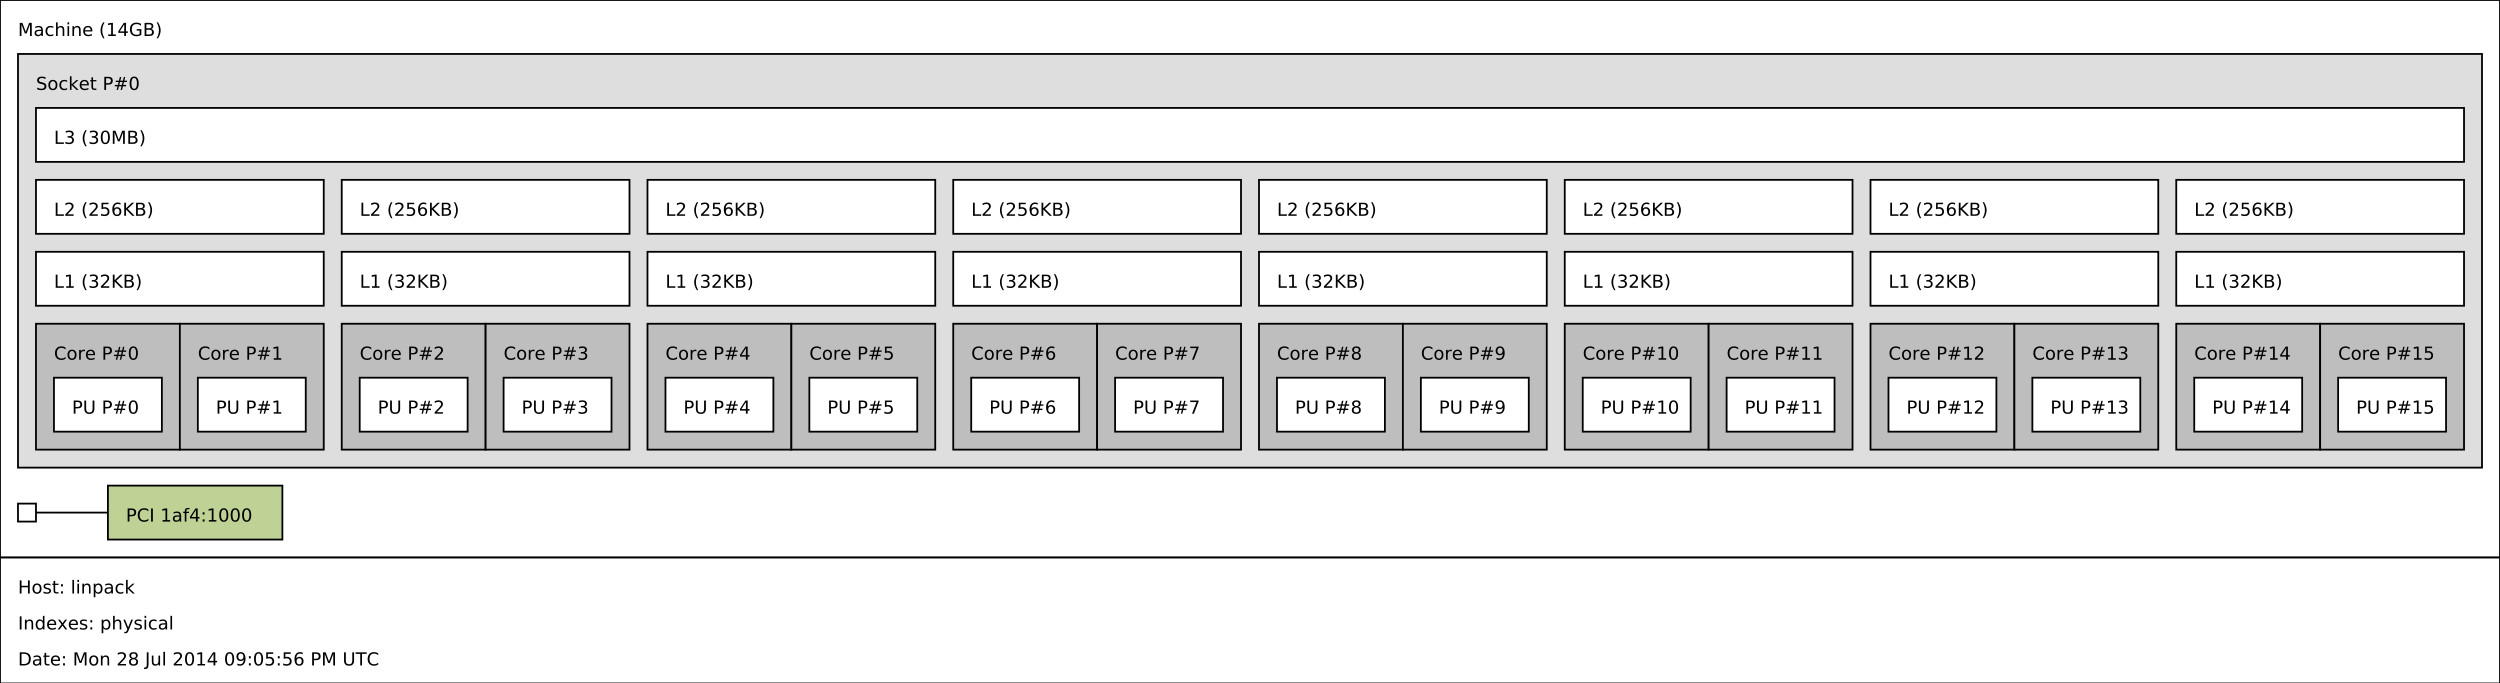 <?xml version="1.0" encoding="UTF-8"?>
<svg xmlns="http://www.w3.org/2000/svg" xmlns:xlink="http://www.w3.org/1999/xlink" width="1390pt" height="380pt" viewBox="0 0 1390 380" version="1.1">
<rect x="0" y="0" width="1390" height="380" fill="#808080" stroke="none"/>
<defs>
<g>
<symbol overflow="visible" id="glyph0-0">
<path style="stroke:none;" d="M 0.5 1.766 L 0.5 -7.047 L 5.5 -7.047 L 5.5 1.766 Z M 1.062 1.219 L 4.938 1.219 L 4.938 -6.484 L 1.062 -6.484 Z "/>
</symbol>
<symbol overflow="visible" id="glyph0-1">
<path style="stroke:none;" d="M 0.984 -7.297 L 2.453 -7.297 L 4.312 -2.328 L 6.188 -7.297 L 7.656 -7.297 L 7.656 0 L 6.688 0 L 6.688 -6.406 L 4.812 -1.406 L 3.812 -1.406 L 1.938 -6.406 L 1.938 0 L 0.984 0 Z "/>
</symbol>
<symbol overflow="visible" id="glyph0-2">
<path style="stroke:none;" d="M 3.422 -2.75 C 2.703 -2.75 2.203 -2.664 1.922 -2.5 C 1.641 -2.332 1.5 -2.051 1.5 -1.656 C 1.5 -1.332 1.602 -1.078 1.812 -0.891 C 2.02 -0.703 2.305 -0.609 2.672 -0.609 C 3.172 -0.609 3.57 -0.785 3.875 -1.141 C 4.176 -1.492 4.328 -1.961 4.328 -2.547 L 4.328 -2.75 Z M 5.219 -3.125 L 5.219 0 L 4.328 0 L 4.328 -0.828 C 4.117 -0.492 3.859 -0.25 3.547 -0.094 C 3.242 0.062 2.875 0.141 2.438 0.141 C 1.875 0.141 1.426 -0.016 1.094 -0.328 C 0.758 -0.641 0.594 -1.062 0.594 -1.594 C 0.594 -2.207 0.801 -2.672 1.219 -2.984 C 1.633 -3.297 2.25 -3.453 3.062 -3.453 L 4.328 -3.453 L 4.328 -3.547 C 4.328 -3.953 4.188 -4.27 3.906 -4.5 C 3.633 -4.727 3.254 -4.844 2.766 -4.844 C 2.453 -4.844 2.145 -4.801 1.844 -4.719 C 1.551 -4.645 1.27 -4.535 1 -4.391 L 1 -5.219 C 1.332 -5.344 1.648 -5.438 1.953 -5.5 C 2.266 -5.562 2.566 -5.594 2.859 -5.594 C 3.648 -5.594 4.238 -5.391 4.625 -4.984 C 5.02 -4.578 5.219 -3.957 5.219 -3.125 Z "/>
</symbol>
<symbol overflow="visible" id="glyph0-3">
<path style="stroke:none;" d="M 4.875 -5.266 L 4.875 -4.422 C 4.625 -4.555 4.367 -4.66 4.109 -4.734 C 3.859 -4.805 3.602 -4.844 3.344 -4.844 C 2.758 -4.844 2.305 -4.656 1.984 -4.281 C 1.66 -3.914 1.5 -3.398 1.5 -2.734 C 1.5 -2.066 1.66 -1.547 1.984 -1.172 C 2.305 -0.805 2.758 -0.625 3.344 -0.625 C 3.602 -0.625 3.859 -0.656 4.109 -0.719 C 4.367 -0.789 4.625 -0.898 4.875 -1.047 L 4.875 -0.203 C 4.625 -0.086 4.363 -0.004 4.094 0.047 C 3.832 0.109 3.551 0.141 3.25 0.141 C 2.414 0.141 1.754 -0.113 1.266 -0.625 C 0.785 -1.145 0.547 -1.848 0.547 -2.734 C 0.547 -3.617 0.789 -4.316 1.281 -4.828 C 1.77 -5.336 2.441 -5.594 3.297 -5.594 C 3.578 -5.594 3.848 -5.566 4.109 -5.516 C 4.367 -5.461 4.625 -5.379 4.875 -5.266 Z "/>
</symbol>
<symbol overflow="visible" id="glyph0-4">
<path style="stroke:none;" d="M 5.484 -3.297 L 5.484 0 L 4.594 0 L 4.594 -3.266 C 4.594 -3.785 4.488 -4.172 4.281 -4.422 C 4.082 -4.68 3.781 -4.812 3.375 -4.812 C 2.895 -4.812 2.516 -4.656 2.234 -4.344 C 1.953 -4.039 1.812 -3.625 1.812 -3.094 L 1.812 0 L 0.906 0 L 0.906 -7.594 L 1.812 -7.594 L 1.812 -4.625 C 2.031 -4.945 2.285 -5.188 2.578 -5.344 C 2.867 -5.508 3.203 -5.594 3.578 -5.594 C 4.203 -5.594 4.676 -5.398 5 -5.016 C 5.32 -4.629 5.484 -4.055 5.484 -3.297 Z "/>
</symbol>
<symbol overflow="visible" id="glyph0-5">
<path style="stroke:none;" d="M 0.938 -5.469 L 1.844 -5.469 L 1.844 0 L 0.938 0 Z M 0.938 -7.594 L 1.844 -7.594 L 1.844 -6.453 L 0.938 -6.453 Z "/>
</symbol>
<symbol overflow="visible" id="glyph0-6">
<path style="stroke:none;" d="M 5.484 -3.297 L 5.484 0 L 4.594 0 L 4.594 -3.266 C 4.594 -3.785 4.488 -4.172 4.281 -4.422 C 4.082 -4.68 3.781 -4.812 3.375 -4.812 C 2.895 -4.812 2.516 -4.656 2.234 -4.344 C 1.953 -4.039 1.812 -3.625 1.812 -3.094 L 1.812 0 L 0.906 0 L 0.906 -5.469 L 1.812 -5.469 L 1.812 -4.625 C 2.031 -4.945 2.285 -5.188 2.578 -5.344 C 2.867 -5.508 3.203 -5.594 3.578 -5.594 C 4.203 -5.594 4.676 -5.398 5 -5.016 C 5.32 -4.629 5.484 -4.055 5.484 -3.297 Z "/>
</symbol>
<symbol overflow="visible" id="glyph0-7">
<path style="stroke:none;" d="M 5.625 -2.953 L 5.625 -2.516 L 1.484 -2.516 C 1.523 -1.898 1.711 -1.43 2.047 -1.109 C 2.379 -0.785 2.844 -0.625 3.438 -0.625 C 3.781 -0.625 4.113 -0.664 4.438 -0.75 C 4.77 -0.832 5.094 -0.957 5.406 -1.125 L 5.406 -0.281 C 5.082 -0.145 4.75 -0.039 4.406 0.031 C 4.07 0.102 3.734 0.141 3.391 0.141 C 2.516 0.141 1.82 -0.109 1.312 -0.609 C 0.801 -1.117 0.547 -1.812 0.547 -2.688 C 0.547 -3.582 0.785 -4.289 1.266 -4.812 C 1.754 -5.332 2.41 -5.594 3.234 -5.594 C 3.973 -5.594 4.555 -5.359 4.984 -4.891 C 5.41 -4.422 5.625 -3.773 5.625 -2.953 Z M 4.719 -3.219 C 4.719 -3.707 4.582 -4.098 4.312 -4.391 C 4.039 -4.691 3.688 -4.844 3.25 -4.844 C 2.738 -4.844 2.332 -4.695 2.031 -4.406 C 1.738 -4.125 1.566 -3.727 1.516 -3.219 Z "/>
</symbol>
<symbol overflow="visible" id="glyph0-8">
<path style="stroke:none;" d=""/>
</symbol>
<symbol overflow="visible" id="glyph0-9">
<path style="stroke:none;" d="M 3.094 -7.594 C 2.664 -6.844 2.344 -6.098 2.125 -5.359 C 1.914 -4.629 1.812 -3.891 1.812 -3.141 C 1.812 -2.391 1.914 -1.645 2.125 -0.906 C 2.344 -0.164 2.664 0.57 3.094 1.312 L 2.312 1.312 C 1.832 0.551 1.469 -0.195 1.219 -0.938 C 0.977 -1.676 0.859 -2.41 0.859 -3.141 C 0.859 -3.867 0.977 -4.598 1.219 -5.328 C 1.457 -6.066 1.82 -6.82 2.312 -7.594 Z "/>
</symbol>
<symbol overflow="visible" id="glyph0-10">
<path style="stroke:none;" d="M 1.234 -0.828 L 2.859 -0.828 L 2.859 -6.391 L 1.094 -6.047 L 1.094 -6.938 L 2.844 -7.297 L 3.828 -7.297 L 3.828 -0.828 L 5.438 -0.828 L 5.438 0 L 1.234 0 Z "/>
</symbol>
<symbol overflow="visible" id="glyph0-11">
<path style="stroke:none;" d="M 3.781 -6.438 L 1.297 -2.547 L 3.781 -2.547 Z M 3.516 -7.297 L 4.766 -7.297 L 4.766 -2.547 L 5.797 -2.547 L 5.797 -1.719 L 4.766 -1.719 L 4.766 0 L 3.781 0 L 3.781 -1.719 L 0.484 -1.719 L 0.484 -2.672 Z "/>
</symbol>
<symbol overflow="visible" id="glyph0-12">
<path style="stroke:none;" d="M 5.953 -1.047 L 5.953 -3 L 4.344 -3 L 4.344 -3.812 L 6.922 -3.812 L 6.922 -0.672 C 6.547 -0.41 6.129 -0.207 5.672 -0.062 C 5.211 0.07 4.723 0.141 4.203 0.141 C 3.055 0.141 2.16 -0.191 1.516 -0.859 C 0.879 -1.523 0.562 -2.453 0.562 -3.641 C 0.562 -4.828 0.879 -5.754 1.516 -6.422 C 2.16 -7.086 3.055 -7.422 4.203 -7.422 C 4.672 -7.422 5.117 -7.363 5.547 -7.25 C 5.984 -7.133 6.379 -6.961 6.734 -6.734 L 6.734 -5.672 C 6.367 -5.984 5.984 -6.219 5.578 -6.375 C 5.172 -6.531 4.738 -6.609 4.281 -6.609 C 3.383 -6.609 2.711 -6.359 2.266 -5.859 C 1.828 -5.367 1.609 -4.629 1.609 -3.641 C 1.609 -2.648 1.828 -1.906 2.266 -1.406 C 2.711 -0.914 3.383 -0.672 4.281 -0.672 C 4.633 -0.672 4.945 -0.695 5.219 -0.75 C 5.488 -0.812 5.734 -0.91 5.953 -1.047 Z "/>
</symbol>
<symbol overflow="visible" id="glyph0-13">
<path style="stroke:none;" d="M 1.969 -3.484 L 1.969 -0.812 L 3.547 -0.812 C 4.078 -0.812 4.469 -0.922 4.719 -1.141 C 4.977 -1.359 5.109 -1.695 5.109 -2.156 C 5.109 -2.602 4.977 -2.938 4.719 -3.156 C 4.469 -3.375 4.078 -3.484 3.547 -3.484 Z M 1.969 -6.484 L 1.969 -4.281 L 3.422 -4.281 C 3.91 -4.281 4.27 -4.367 4.5 -4.547 C 4.738 -4.734 4.859 -5.008 4.859 -5.375 C 4.859 -5.75 4.738 -6.023 4.5 -6.203 C 4.27 -6.391 3.91 -6.484 3.422 -6.484 Z M 0.984 -7.297 L 3.5 -7.297 C 4.25 -7.297 4.828 -7.141 5.234 -6.828 C 5.641 -6.516 5.844 -6.066 5.844 -5.484 C 5.844 -5.035 5.738 -4.68 5.531 -4.422 C 5.32 -4.16 5.02 -4 4.625 -3.938 C 5.102 -3.832 5.477 -3.613 5.75 -3.281 C 6.02 -2.945 6.156 -2.535 6.156 -2.047 C 6.156 -1.391 5.93 -0.883 5.484 -0.531 C 5.047 -0.176 4.414 0 3.594 0 L 0.984 0 Z "/>
</symbol>
<symbol overflow="visible" id="glyph0-14">
<path style="stroke:none;" d="M 0.797 -7.594 L 1.578 -7.594 C 2.066 -6.82 2.43 -6.066 2.672 -5.328 C 2.922 -4.598 3.047 -3.867 3.047 -3.141 C 3.047 -2.41 2.922 -1.676 2.672 -0.938 C 2.43 -0.195 2.066 0.551 1.578 1.312 L 0.797 1.312 C 1.234 0.57 1.555 -0.164 1.766 -0.906 C 1.984 -1.645 2.094 -2.391 2.094 -3.141 C 2.094 -3.891 1.984 -4.629 1.766 -5.359 C 1.555 -6.098 1.234 -6.844 0.797 -7.594 Z "/>
</symbol>
<symbol overflow="visible" id="glyph0-15">
<path style="stroke:none;" d="M 5.359 -7.047 L 5.359 -6.094 C 4.984 -6.27 4.629 -6.398 4.297 -6.484 C 3.961 -6.578 3.641 -6.625 3.328 -6.625 C 2.797 -6.625 2.383 -6.52 2.094 -6.312 C 1.801 -6.102 1.656 -5.805 1.656 -5.422 C 1.656 -5.098 1.75 -4.852 1.938 -4.688 C 2.133 -4.52 2.504 -4.391 3.047 -4.297 L 3.641 -4.172 C 4.367 -4.023 4.91 -3.773 5.266 -3.422 C 5.617 -3.078 5.797 -2.609 5.797 -2.016 C 5.797 -1.305 5.555 -0.77 5.078 -0.406 C 4.609 -0.039 3.914 0.141 3 0.141 C 2.656 0.141 2.285 0.098 1.891 0.016 C 1.504 -0.055 1.102 -0.172 0.688 -0.328 L 0.688 -1.344 C 1.094 -1.113 1.484 -0.941 1.859 -0.828 C 2.242 -0.711 2.625 -0.656 3 -0.656 C 3.562 -0.656 3.992 -0.766 4.297 -0.984 C 4.609 -1.211 4.766 -1.531 4.766 -1.938 C 4.766 -2.289 4.656 -2.566 4.438 -2.766 C 4.219 -2.973 3.852 -3.129 3.344 -3.234 L 2.75 -3.344 C 2.008 -3.488 1.473 -3.719 1.141 -4.031 C 0.816 -4.344 0.656 -4.781 0.656 -5.344 C 0.656 -5.988 0.879 -6.492 1.328 -6.859 C 1.785 -7.234 2.414 -7.422 3.219 -7.422 C 3.562 -7.422 3.91 -7.391 4.266 -7.328 C 4.617 -7.266 4.984 -7.172 5.359 -7.047 Z "/>
</symbol>
<symbol overflow="visible" id="glyph0-16">
<path style="stroke:none;" d="M 3.062 -4.844 C 2.582 -4.844 2.203 -4.656 1.922 -4.281 C 1.641 -3.906 1.5 -3.391 1.5 -2.734 C 1.5 -2.078 1.633 -1.562 1.906 -1.188 C 2.188 -0.812 2.57 -0.625 3.062 -0.625 C 3.539 -0.625 3.922 -0.812 4.203 -1.188 C 4.484 -1.562 4.625 -2.078 4.625 -2.734 C 4.625 -3.379 4.484 -3.891 4.203 -4.266 C 3.922 -4.648 3.539 -4.844 3.062 -4.844 Z M 3.062 -5.594 C 3.844 -5.594 4.457 -5.336 4.906 -4.828 C 5.352 -4.328 5.578 -3.629 5.578 -2.734 C 5.578 -1.836 5.352 -1.133 4.906 -0.625 C 4.457 -0.113 3.844 0.141 3.062 0.141 C 2.281 0.141 1.664 -0.113 1.219 -0.625 C 0.77 -1.133 0.547 -1.836 0.547 -2.734 C 0.547 -3.629 0.77 -4.328 1.219 -4.828 C 1.664 -5.336 2.281 -5.594 3.062 -5.594 Z "/>
</symbol>
<symbol overflow="visible" id="glyph0-17">
<path style="stroke:none;" d="M 0.906 -7.594 L 1.812 -7.594 L 1.812 -3.109 L 4.5 -5.469 L 5.641 -5.469 L 2.734 -2.906 L 5.766 0 L 4.594 0 L 1.812 -2.672 L 1.812 0 L 0.906 0 Z "/>
</symbol>
<symbol overflow="visible" id="glyph0-18">
<path style="stroke:none;" d="M 1.828 -7.016 L 1.828 -5.469 L 3.688 -5.469 L 3.688 -4.766 L 1.828 -4.766 L 1.828 -1.797 C 1.828 -1.359 1.891 -1.07 2.016 -0.938 C 2.141 -0.812 2.391 -0.75 2.766 -0.75 L 3.688 -0.75 L 3.688 0 L 2.766 0 C 2.066 0 1.582 -0.129 1.312 -0.391 C 1.051 -0.648 0.922 -1.117 0.922 -1.797 L 0.922 -4.766 L 0.266 -4.766 L 0.266 -5.469 L 0.922 -5.469 L 0.922 -7.016 Z "/>
</symbol>
<symbol overflow="visible" id="glyph0-19">
<path style="stroke:none;" d="M 1.969 -6.484 L 1.969 -3.734 L 3.203 -3.734 C 3.66 -3.734 4.016 -3.852 4.266 -4.094 C 4.523 -4.332 4.656 -4.672 4.656 -5.109 C 4.656 -5.547 4.523 -5.883 4.266 -6.125 C 4.016 -6.363 3.66 -6.484 3.203 -6.484 Z M 0.984 -7.297 L 3.203 -7.297 C 4.023 -7.297 4.645 -7.109 5.062 -6.734 C 5.477 -6.367 5.688 -5.828 5.688 -5.109 C 5.688 -4.391 5.477 -3.848 5.062 -3.484 C 4.645 -3.117 4.023 -2.938 3.203 -2.938 L 1.969 -2.938 L 1.969 0 L 0.984 0 Z "/>
</symbol>
<symbol overflow="visible" id="glyph0-20">
<path style="stroke:none;" d="M 5.109 -4.406 L 3.688 -4.406 L 3.281 -2.766 L 4.719 -2.766 Z M 4.375 -7.172 L 3.875 -5.156 L 5.297 -5.156 L 5.812 -7.172 L 6.594 -7.172 L 6.094 -5.156 L 7.609 -5.156 L 7.609 -4.406 L 5.906 -4.406 L 5.5 -2.766 L 7.047 -2.766 L 7.047 -2.016 L 5.312 -2.016 L 4.797 0 L 4.016 0 L 4.516 -2.016 L 3.094 -2.016 L 2.594 0 L 1.797 0 L 2.312 -2.016 L 0.766 -2.016 L 0.766 -2.766 L 2.484 -2.766 L 2.906 -4.406 L 1.328 -4.406 L 1.328 -5.156 L 3.094 -5.156 L 3.594 -7.172 Z "/>
</symbol>
<symbol overflow="visible" id="glyph0-21">
<path style="stroke:none;" d="M 3.172 -6.641 C 2.672 -6.641 2.289 -6.391 2.031 -5.891 C 1.781 -5.391 1.656 -4.641 1.656 -3.641 C 1.656 -2.641 1.781 -1.891 2.031 -1.391 C 2.289 -0.891 2.672 -0.641 3.172 -0.641 C 3.691 -0.641 4.078 -0.891 4.328 -1.391 C 4.586 -1.891 4.719 -2.641 4.719 -3.641 C 4.719 -4.641 4.586 -5.391 4.328 -5.891 C 4.078 -6.391 3.691 -6.641 3.172 -6.641 Z M 3.172 -7.422 C 3.992 -7.422 4.617 -7.098 5.047 -6.453 C 5.484 -5.805 5.703 -4.867 5.703 -3.641 C 5.703 -2.41 5.484 -1.473 5.047 -0.828 C 4.617 -0.18 3.992 0.141 3.172 0.141 C 2.359 0.141 1.734 -0.18 1.297 -0.828 C 0.867 -1.473 0.656 -2.41 0.656 -3.641 C 0.656 -4.867 0.867 -5.805 1.297 -6.453 C 1.734 -7.098 2.359 -7.422 3.172 -7.422 Z "/>
</symbol>
<symbol overflow="visible" id="glyph0-22">
<path style="stroke:none;" d="M 0.984 -7.297 L 1.969 -7.297 L 1.969 -0.828 L 5.516 -0.828 L 5.516 0 L 0.984 0 Z "/>
</symbol>
<symbol overflow="visible" id="glyph0-23">
<path style="stroke:none;" d="M 4.062 -3.938 C 4.531 -3.832 4.895 -3.617 5.156 -3.297 C 5.426 -2.984 5.562 -2.594 5.562 -2.125 C 5.562 -1.406 5.312 -0.848 4.812 -0.453 C 4.32 -0.055 3.617 0.141 2.703 0.141 C 2.398 0.141 2.086 0.109 1.766 0.047 C 1.441 -0.016 1.109 -0.102 0.766 -0.219 L 0.766 -1.172 C 1.035 -1.016 1.332 -0.895 1.656 -0.812 C 1.988 -0.727 2.332 -0.688 2.688 -0.688 C 3.301 -0.688 3.77 -0.805 4.094 -1.047 C 4.414 -1.297 4.578 -1.656 4.578 -2.125 C 4.578 -2.551 4.426 -2.883 4.125 -3.125 C 3.82 -3.363 3.406 -3.484 2.875 -3.484 L 2.016 -3.484 L 2.016 -4.297 L 2.906 -4.297 C 3.395 -4.297 3.766 -4.395 4.016 -4.594 C 4.273 -4.789 4.406 -5.07 4.406 -5.438 C 4.406 -5.801 4.27 -6.082 4 -6.281 C 3.738 -6.488 3.363 -6.594 2.875 -6.594 C 2.602 -6.594 2.312 -6.562 2 -6.5 C 1.688 -6.445 1.348 -6.359 0.984 -6.234 L 0.984 -7.109 C 1.359 -7.211 1.707 -7.289 2.031 -7.344 C 2.363 -7.395 2.672 -7.422 2.953 -7.422 C 3.703 -7.422 4.297 -7.25 4.734 -6.906 C 5.172 -6.57 5.391 -6.113 5.391 -5.531 C 5.391 -5.125 5.273 -4.781 5.047 -4.5 C 4.816 -4.227 4.488 -4.039 4.062 -3.938 Z "/>
</symbol>
<symbol overflow="visible" id="glyph0-24">
<path style="stroke:none;" d="M 1.922 -0.828 L 5.359 -0.828 L 5.359 0 L 0.734 0 L 0.734 -0.828 C 1.109 -1.211 1.617 -1.734 2.266 -2.391 C 2.91 -3.047 3.316 -3.469 3.484 -3.656 C 3.797 -4.008 4.016 -4.305 4.141 -4.547 C 4.266 -4.797 4.328 -5.039 4.328 -5.281 C 4.328 -5.664 4.191 -5.977 3.922 -6.219 C 3.648 -6.469 3.297 -6.594 2.859 -6.594 C 2.547 -6.594 2.219 -6.535 1.875 -6.422 C 1.539 -6.316 1.176 -6.156 0.781 -5.938 L 0.781 -6.938 C 1.176 -7.094 1.547 -7.211 1.891 -7.297 C 2.234 -7.379 2.551 -7.422 2.844 -7.422 C 3.594 -7.422 4.191 -7.234 4.641 -6.859 C 5.098 -6.484 5.328 -5.977 5.328 -5.344 C 5.328 -5.039 5.27 -4.754 5.156 -4.484 C 5.039 -4.223 4.836 -3.91 4.547 -3.547 C 4.461 -3.453 4.203 -3.176 3.766 -2.719 C 3.328 -2.27 2.711 -1.641 1.922 -0.828 Z "/>
</symbol>
<symbol overflow="visible" id="glyph0-25">
<path style="stroke:none;" d="M 1.078 -7.297 L 4.953 -7.297 L 4.953 -6.453 L 1.984 -6.453 L 1.984 -4.672 C 2.129 -4.723 2.27 -4.758 2.406 -4.781 C 2.551 -4.801 2.695 -4.812 2.844 -4.812 C 3.656 -4.812 4.297 -4.586 4.766 -4.141 C 5.242 -3.703 5.484 -3.102 5.484 -2.344 C 5.484 -1.551 5.238 -0.938 4.75 -0.5 C 4.27 -0.07 3.582 0.141 2.688 0.141 C 2.383 0.141 2.07 0.113 1.75 0.062 C 1.438 0.008 1.109 -0.066 0.766 -0.172 L 0.766 -1.156 C 1.066 -1 1.375 -0.879 1.688 -0.797 C 2 -0.723 2.328 -0.688 2.672 -0.688 C 3.234 -0.688 3.676 -0.832 4 -1.125 C 4.332 -1.426 4.5 -1.832 4.5 -2.344 C 4.5 -2.844 4.332 -3.238 4 -3.531 C 3.676 -3.832 3.234 -3.984 2.672 -3.984 C 2.41 -3.984 2.145 -3.953 1.875 -3.891 C 1.613 -3.836 1.348 -3.75 1.078 -3.625 Z "/>
</symbol>
<symbol overflow="visible" id="glyph0-26">
<path style="stroke:none;" d="M 3.297 -4.031 C 2.859 -4.031 2.508 -3.879 2.25 -3.578 C 1.988 -3.273 1.859 -2.863 1.859 -2.344 C 1.859 -1.812 1.988 -1.395 2.25 -1.094 C 2.508 -0.789 2.859 -0.641 3.297 -0.641 C 3.742 -0.641 4.094 -0.789 4.344 -1.094 C 4.602 -1.395 4.734 -1.812 4.734 -2.344 C 4.734 -2.863 4.602 -3.273 4.344 -3.578 C 4.094 -3.879 3.742 -4.031 3.297 -4.031 Z M 5.266 -7.125 L 5.266 -6.234 C 5.016 -6.348 4.758 -6.438 4.5 -6.5 C 4.25 -6.562 4.004 -6.594 3.766 -6.594 C 3.109 -6.594 2.609 -6.375 2.266 -5.938 C 1.922 -5.5 1.727 -4.832 1.688 -3.938 C 1.875 -4.219 2.113 -4.43 2.406 -4.578 C 2.695 -4.734 3.016 -4.812 3.359 -4.812 C 4.086 -4.812 4.664 -4.586 5.094 -4.141 C 5.52 -3.703 5.734 -3.102 5.734 -2.344 C 5.734 -1.594 5.508 -0.988 5.062 -0.531 C 4.625 -0.082 4.035 0.141 3.297 0.141 C 2.453 0.141 1.805 -0.18 1.359 -0.828 C 0.922 -1.473 0.703 -2.41 0.703 -3.641 C 0.703 -4.785 0.973 -5.703 1.516 -6.391 C 2.066 -7.078 2.801 -7.422 3.719 -7.422 C 3.969 -7.422 4.219 -7.395 4.469 -7.344 C 4.719 -7.301 4.984 -7.227 5.266 -7.125 Z "/>
</symbol>
<symbol overflow="visible" id="glyph0-27">
<path style="stroke:none;" d="M 0.984 -7.297 L 1.969 -7.297 L 1.969 -4.203 L 5.234 -7.297 L 6.516 -7.297 L 2.891 -3.891 L 6.766 0 L 5.469 0 L 1.969 -3.516 L 1.969 0 L 0.984 0 Z "/>
</symbol>
<symbol overflow="visible" id="glyph0-28">
<path style="stroke:none;" d="M 6.438 -6.734 L 6.438 -5.688 C 6.102 -6 5.75 -6.227 5.375 -6.375 C 5 -6.531 4.602 -6.609 4.188 -6.609 C 3.352 -6.609 2.711 -6.352 2.266 -5.844 C 1.828 -5.332 1.609 -4.598 1.609 -3.641 C 1.609 -2.68 1.828 -1.945 2.266 -1.438 C 2.711 -0.926 3.352 -0.672 4.188 -0.672 C 4.602 -0.672 5 -0.742 5.375 -0.891 C 5.75 -1.047 6.102 -1.281 6.438 -1.594 L 6.438 -0.562 C 6.094 -0.32 5.727 -0.145 5.344 -0.031 C 4.957 0.082 4.551 0.141 4.125 0.141 C 3.02 0.141 2.148 -0.195 1.516 -0.875 C 0.879 -1.551 0.562 -2.473 0.562 -3.641 C 0.562 -4.805 0.879 -5.727 1.516 -6.406 C 2.148 -7.082 3.02 -7.422 4.125 -7.422 C 4.562 -7.422 4.973 -7.363 5.359 -7.25 C 5.742 -7.133 6.102 -6.961 6.438 -6.734 Z "/>
</symbol>
<symbol overflow="visible" id="glyph0-29">
<path style="stroke:none;" d="M 4.109 -4.625 C 4.004 -4.688 3.895 -4.727 3.781 -4.75 C 3.664 -4.781 3.535 -4.797 3.391 -4.797 C 2.879 -4.797 2.488 -4.629 2.219 -4.297 C 1.945 -3.973 1.812 -3.5 1.812 -2.875 L 1.812 0 L 0.906 0 L 0.906 -5.469 L 1.812 -5.469 L 1.812 -4.625 C 2 -4.957 2.242 -5.203 2.547 -5.359 C 2.848 -5.516 3.219 -5.594 3.656 -5.594 C 3.719 -5.594 3.785 -5.586 3.859 -5.578 C 3.93 -5.578 4.016 -5.566 4.109 -5.547 Z "/>
</symbol>
<symbol overflow="visible" id="glyph0-30">
<path style="stroke:none;" d="M 0.875 -7.297 L 1.859 -7.297 L 1.859 -2.859 C 1.859 -2.078 2 -1.516 2.281 -1.172 C 2.562 -0.828 3.02 -0.656 3.656 -0.656 C 4.289 -0.656 4.75 -0.828 5.031 -1.172 C 5.312 -1.516 5.453 -2.078 5.453 -2.859 L 5.453 -7.297 L 6.453 -7.297 L 6.453 -2.734 C 6.453 -1.785 6.219 -1.066 5.75 -0.578 C 5.281 -0.098 4.582 0.141 3.656 0.141 C 2.738 0.141 2.047 -0.098 1.578 -0.578 C 1.109 -1.066 0.875 -1.785 0.875 -2.734 Z "/>
</symbol>
<symbol overflow="visible" id="glyph0-31">
<path style="stroke:none;" d="M 0.828 -7.297 L 5.516 -7.297 L 5.516 -6.875 L 2.859 0 L 1.828 0 L 4.328 -6.453 L 0.828 -6.453 Z "/>
</symbol>
<symbol overflow="visible" id="glyph0-32">
<path style="stroke:none;" d="M 3.172 -3.469 C 2.703 -3.469 2.332 -3.336 2.062 -3.078 C 1.801 -2.828 1.672 -2.484 1.672 -2.047 C 1.672 -1.609 1.801 -1.266 2.062 -1.016 C 2.332 -0.766 2.703 -0.641 3.172 -0.641 C 3.641 -0.641 4.008 -0.766 4.281 -1.016 C 4.551 -1.266 4.688 -1.609 4.688 -2.047 C 4.688 -2.484 4.551 -2.828 4.281 -3.078 C 4.02 -3.336 3.648 -3.469 3.172 -3.469 Z M 2.188 -3.875 C 1.77 -3.977 1.441 -4.176 1.203 -4.469 C 0.961 -4.758 0.844 -5.113 0.844 -5.531 C 0.844 -6.113 1.051 -6.57 1.469 -6.906 C 1.883 -7.25 2.453 -7.422 3.172 -7.422 C 3.898 -7.422 4.473 -7.25 4.891 -6.906 C 5.305 -6.57 5.516 -6.113 5.516 -5.531 C 5.516 -5.113 5.395 -4.758 5.156 -4.469 C 4.914 -4.176 4.586 -3.977 4.172 -3.875 C 4.648 -3.77 5.02 -3.555 5.281 -3.234 C 5.539 -2.91 5.672 -2.516 5.672 -2.047 C 5.672 -1.336 5.457 -0.797 5.031 -0.422 C 4.602 -0.047 3.984 0.141 3.172 0.141 C 2.367 0.141 1.75 -0.047 1.312 -0.422 C 0.883 -0.797 0.672 -1.336 0.672 -2.047 C 0.672 -2.516 0.805 -2.91 1.078 -3.234 C 1.348 -3.555 1.719 -3.77 2.188 -3.875 Z M 1.828 -5.438 C 1.828 -5.062 1.945 -4.766 2.188 -4.547 C 2.426 -4.336 2.754 -4.234 3.172 -4.234 C 3.598 -4.234 3.93 -4.336 4.172 -4.547 C 4.41 -4.766 4.531 -5.062 4.531 -5.438 C 4.531 -5.812 4.41 -6.102 4.172 -6.312 C 3.93 -6.531 3.598 -6.641 3.172 -6.641 C 2.754 -6.641 2.426 -6.531 2.188 -6.312 C 1.945 -6.102 1.828 -5.812 1.828 -5.438 Z "/>
</symbol>
<symbol overflow="visible" id="glyph0-33">
<path style="stroke:none;" d="M 1.094 -0.156 L 1.094 -1.047 C 1.344 -0.93 1.594 -0.844 1.844 -0.781 C 2.102 -0.719 2.352 -0.688 2.594 -0.688 C 3.25 -0.688 3.75 -0.906 4.094 -1.344 C 4.438 -1.781 4.629 -2.445 4.672 -3.344 C 4.484 -3.062 4.242 -2.844 3.953 -2.688 C 3.672 -2.539 3.352 -2.469 3 -2.469 C 2.27 -2.469 1.691 -2.688 1.266 -3.125 C 0.836 -3.57 0.625 -4.176 0.625 -4.938 C 0.625 -5.688 0.844 -6.285 1.281 -6.734 C 1.727 -7.191 2.32 -7.422 3.062 -7.422 C 3.906 -7.422 4.547 -7.098 4.984 -6.453 C 5.43 -5.805 5.656 -4.867 5.656 -3.641 C 5.656 -2.492 5.383 -1.578 4.844 -0.891 C 4.301 -0.203 3.566 0.141 2.641 0.141 C 2.391 0.141 2.141 0.113 1.891 0.062 C 1.641 0.02 1.375 -0.051 1.094 -0.156 Z M 3.062 -3.25 C 3.5 -3.25 3.848 -3.398 4.109 -3.703 C 4.367 -4.004 4.5 -4.414 4.5 -4.938 C 4.5 -5.469 4.367 -5.883 4.109 -6.188 C 3.848 -6.488 3.5 -6.641 3.062 -6.641 C 2.613 -6.641 2.258 -6.488 2 -6.188 C 1.75 -5.883 1.625 -5.469 1.625 -4.938 C 1.625 -4.414 1.75 -4.004 2 -3.703 C 2.258 -3.398 2.613 -3.25 3.062 -3.25 Z "/>
</symbol>
<symbol overflow="visible" id="glyph0-34">
<path style="stroke:none;" d="M 0.984 -7.297 L 1.969 -7.297 L 1.969 0 L 0.984 0 Z "/>
</symbol>
<symbol overflow="visible" id="glyph0-35">
<path style="stroke:none;" d="M 3.719 -7.594 L 3.719 -6.844 L 2.859 -6.844 C 2.535 -6.844 2.312 -6.773 2.188 -6.641 C 2.062 -6.516 2 -6.285 2 -5.953 L 2 -5.469 L 3.469 -5.469 L 3.469 -4.766 L 2 -4.766 L 2 0 L 1.094 0 L 1.094 -4.766 L 0.234 -4.766 L 0.234 -5.469 L 1.094 -5.469 L 1.094 -5.844 C 1.094 -6.457 1.234 -6.898 1.516 -7.172 C 1.797 -7.453 2.242 -7.594 2.859 -7.594 Z "/>
</symbol>
<symbol overflow="visible" id="glyph0-36">
<path style="stroke:none;" d="M 1.172 -1.234 L 2.203 -1.234 L 2.203 0 L 1.172 0 Z M 1.172 -5.172 L 2.203 -5.172 L 2.203 -3.938 L 1.172 -3.938 Z "/>
</symbol>
<symbol overflow="visible" id="glyph0-37">
<path style="stroke:none;" d="M 0.984 -7.297 L 1.969 -7.297 L 1.969 -4.297 L 5.547 -4.297 L 5.547 -7.297 L 6.531 -7.297 L 6.531 0 L 5.547 0 L 5.547 -3.469 L 1.969 -3.469 L 1.969 0 L 0.984 0 Z "/>
</symbol>
<symbol overflow="visible" id="glyph0-38">
<path style="stroke:none;" d="M 4.422 -5.312 L 4.422 -4.453 C 4.172 -4.586 3.91 -4.688 3.641 -4.75 C 3.367 -4.812 3.082 -4.844 2.781 -4.844 C 2.344 -4.844 2.008 -4.773 1.781 -4.641 C 1.562 -4.504 1.453 -4.301 1.453 -4.031 C 1.453 -3.82 1.531 -3.656 1.688 -3.531 C 1.844 -3.414 2.164 -3.305 2.656 -3.203 L 2.953 -3.125 C 3.598 -2.988 4.051 -2.797 4.312 -2.547 C 4.582 -2.297 4.719 -1.953 4.719 -1.516 C 4.719 -1.004 4.516 -0.598 4.109 -0.297 C 3.711 -0.004 3.164 0.141 2.469 0.141 C 2.164 0.141 1.852 0.109 1.531 0.047 C 1.219 -0.004 0.891 -0.086 0.547 -0.203 L 0.547 -1.125 C 0.879 -0.957 1.203 -0.828 1.516 -0.734 C 1.836 -0.648 2.16 -0.609 2.484 -0.609 C 2.898 -0.609 3.223 -0.68 3.453 -0.828 C 3.68 -0.973 3.797 -1.176 3.797 -1.438 C 3.797 -1.688 3.711 -1.875 3.547 -2 C 3.391 -2.133 3.031 -2.258 2.469 -2.375 L 2.156 -2.453 C 1.602 -2.566 1.203 -2.742 0.953 -2.984 C 0.703 -3.234 0.578 -3.566 0.578 -3.984 C 0.578 -4.504 0.758 -4.898 1.125 -5.172 C 1.488 -5.453 2.008 -5.594 2.688 -5.594 C 3.008 -5.594 3.316 -5.566 3.609 -5.516 C 3.91 -5.473 4.18 -5.406 4.422 -5.312 Z "/>
</symbol>
<symbol overflow="visible" id="glyph0-39">
<path style="stroke:none;" d="M 0.938 -7.594 L 1.844 -7.594 L 1.844 0 L 0.938 0 Z "/>
</symbol>
<symbol overflow="visible" id="glyph0-40">
<path style="stroke:none;" d="M 1.812 -0.828 L 1.812 2.078 L 0.906 2.078 L 0.906 -5.469 L 1.812 -5.469 L 1.812 -4.641 C 2 -4.961 2.234 -5.203 2.516 -5.359 C 2.805 -5.516 3.156 -5.594 3.562 -5.594 C 4.227 -5.594 4.766 -5.328 5.172 -4.797 C 5.586 -4.273 5.797 -3.586 5.797 -2.734 C 5.797 -1.867 5.586 -1.172 5.172 -0.641 C 4.766 -0.117 4.227 0.141 3.562 0.141 C 3.156 0.141 2.805 0.062 2.516 -0.094 C 2.234 -0.25 2 -0.492 1.812 -0.828 Z M 4.875 -2.734 C 4.875 -3.391 4.734 -3.906 4.453 -4.281 C 4.18 -4.656 3.812 -4.844 3.344 -4.844 C 2.863 -4.844 2.488 -4.656 2.219 -4.281 C 1.945 -3.906 1.812 -3.391 1.812 -2.734 C 1.812 -2.066 1.945 -1.547 2.219 -1.172 C 2.488 -0.797 2.863 -0.609 3.344 -0.609 C 3.812 -0.609 4.18 -0.797 4.453 -1.172 C 4.734 -1.547 4.875 -2.066 4.875 -2.734 Z "/>
</symbol>
<symbol overflow="visible" id="glyph0-41">
<path style="stroke:none;" d="M 4.547 -4.641 L 4.547 -7.594 L 5.438 -7.594 L 5.438 0 L 4.547 0 L 4.547 -0.828 C 4.359 -0.492 4.117 -0.25 3.828 -0.094 C 3.535 0.062 3.188 0.141 2.781 0.141 C 2.125 0.141 1.586 -0.117 1.172 -0.641 C 0.754 -1.172 0.547 -1.867 0.547 -2.734 C 0.547 -3.586 0.754 -4.273 1.172 -4.797 C 1.586 -5.328 2.125 -5.594 2.781 -5.594 C 3.188 -5.594 3.535 -5.516 3.828 -5.359 C 4.117 -5.203 4.359 -4.961 4.547 -4.641 Z M 1.484 -2.734 C 1.484 -2.066 1.617 -1.547 1.891 -1.172 C 2.16 -0.797 2.535 -0.609 3.016 -0.609 C 3.484 -0.609 3.852 -0.797 4.125 -1.172 C 4.406 -1.547 4.547 -2.066 4.547 -2.734 C 4.547 -3.391 4.406 -3.906 4.125 -4.281 C 3.852 -4.656 3.484 -4.844 3.016 -4.844 C 2.535 -4.844 2.16 -4.656 1.891 -4.281 C 1.617 -3.906 1.484 -3.391 1.484 -2.734 Z "/>
</symbol>
<symbol overflow="visible" id="glyph0-42">
<path style="stroke:none;" d="M 5.484 -5.469 L 3.516 -2.812 L 5.594 0 L 4.531 0 L 2.938 -2.156 L 1.344 0 L 0.281 0 L 2.406 -2.859 L 0.469 -5.469 L 1.531 -5.469 L 2.984 -3.516 L 4.422 -5.469 Z "/>
</symbol>
<symbol overflow="visible" id="glyph0-43">
<path style="stroke:none;" d="M 3.219 0.516 C 2.969 1.16 2.719 1.582 2.469 1.781 C 2.227 1.977 1.91 2.078 1.516 2.078 L 0.797 2.078 L 0.797 1.328 L 1.312 1.328 C 1.562 1.328 1.754 1.27 1.891 1.156 C 2.023 1.039 2.176 0.766 2.344 0.328 L 2.516 -0.094 L 0.297 -5.469 L 1.25 -5.469 L 2.953 -1.188 L 4.672 -5.469 L 5.625 -5.469 Z "/>
</symbol>
<symbol overflow="visible" id="glyph0-44">
<path style="stroke:none;" d="M 1.969 -6.484 L 1.969 -0.812 L 3.156 -0.812 C 4.164 -0.812 4.898 -1.035 5.359 -1.484 C 5.828 -1.941 6.062 -2.664 6.062 -3.656 C 6.062 -4.633 5.828 -5.348 5.359 -5.797 C 4.898 -6.254 4.164 -6.484 3.156 -6.484 Z M 0.984 -7.297 L 3.016 -7.297 C 4.422 -7.297 5.453 -7 6.109 -6.406 C 6.773 -5.82 7.109 -4.906 7.109 -3.656 C 7.109 -2.395 6.773 -1.469 6.109 -0.875 C 5.453 -0.289 4.422 0 3.016 0 L 0.984 0 Z "/>
</symbol>
<symbol overflow="visible" id="glyph0-45">
<path style="stroke:none;" d="M 0.984 -7.297 L 1.969 -7.297 L 1.969 -0.516 C 1.969 0.367 1.801 1.008 1.469 1.406 C 1.133 1.801 0.598 2 -0.141 2 L -0.516 2 L -0.516 1.172 L -0.203 1.172 C 0.223 1.172 0.523 1.047 0.703 0.797 C 0.891 0.555 0.984 0.117 0.984 -0.516 Z "/>
</symbol>
<symbol overflow="visible" id="glyph0-46">
<path style="stroke:none;" d="M 0.844 -2.156 L 0.844 -5.469 L 1.75 -5.469 L 1.75 -2.188 C 1.75 -1.676 1.848 -1.289 2.047 -1.031 C 2.254 -0.77 2.555 -0.641 2.953 -0.641 C 3.441 -0.641 3.828 -0.789 4.109 -1.094 C 4.391 -1.406 4.531 -1.832 4.531 -2.375 L 4.531 -5.469 L 5.438 -5.469 L 5.438 0 L 4.531 0 L 4.531 -0.844 C 4.312 -0.508 4.055 -0.258 3.766 -0.094 C 3.484 0.062 3.148 0.141 2.766 0.141 C 2.141 0.141 1.66 -0.051 1.328 -0.438 C 1.004 -0.832 0.844 -1.406 0.844 -2.156 Z M 3.109 -5.594 Z "/>
</symbol>
<symbol overflow="visible" id="glyph0-47">
<path style="stroke:none;" d="M -0.031 -7.297 L 6.141 -7.297 L 6.141 -6.453 L 3.547 -6.453 L 3.547 0 L 2.562 0 L 2.562 -6.453 L -0.031 -6.453 Z "/>
</symbol>
</g>
</defs>
<g id="surface1">
<path style="fill-rule:nonzero;fill:rgb(100%,100%,100%);fill-opacity:1;stroke-width:1;stroke-linecap:butt;stroke-linejoin:miter;stroke:rgb(0%,0%,0%);stroke-opacity:1;stroke-miterlimit:10;" d="M 0 0 L 1390 0 L 1390 310 L 0 310 Z "/>
<g style="fill:rgb(0%,0%,0%);fill-opacity:1;">
  <use xlink:href="#glyph0-1" x="10" y="20"/>
  <use xlink:href="#glyph0-2" x="18.628" y="20"/>
  <use xlink:href="#glyph0-3" x="24.756" y="20"/>
  <use xlink:href="#glyph0-4" x="30.254" y="20"/>
  <use xlink:href="#glyph0-5" x="36.592" y="20"/>
  <use xlink:href="#glyph0-6" x="39.37" y="20"/>
  <use xlink:href="#glyph0-7" x="45.708" y="20"/>
  <use xlink:href="#glyph0-8" x="51.86" y="20"/>
  <use xlink:href="#glyph0-9" x="55.039" y="20"/>
  <use xlink:href="#glyph0-10" x="58.94" y="20"/>
  <use xlink:href="#glyph0-11" x="65.303" y="20"/>
  <use xlink:href="#glyph0-12" x="71.665" y="20"/>
  <use xlink:href="#glyph0-13" x="79.414" y="20"/>
  <use xlink:href="#glyph0-14" x="86.274" y="20"/>
</g>
<path style="fill-rule:nonzero;fill:rgb(87.059%,87.059%,87.059%);fill-opacity:1;stroke-width:1;stroke-linecap:butt;stroke-linejoin:miter;stroke:rgb(0%,0%,0%);stroke-opacity:1;stroke-miterlimit:10;" d="M 10 30 L 1380 30 L 1380 260 L 10 260 Z "/>
<g style="fill:rgb(0%,0%,0%);fill-opacity:1;">
  <use xlink:href="#glyph0-15" x="20" y="50"/>
  <use xlink:href="#glyph0-16" x="26.348" y="50"/>
  <use xlink:href="#glyph0-3" x="32.466" y="50"/>
  <use xlink:href="#glyph0-17" x="37.964" y="50"/>
  <use xlink:href="#glyph0-7" x="43.755" y="50"/>
  <use xlink:href="#glyph0-18" x="49.907" y="50"/>
  <use xlink:href="#glyph0-8" x="53.828" y="50"/>
  <use xlink:href="#glyph0-19" x="57.007" y="50"/>
  <use xlink:href="#glyph0-20" x="63.037" y="50"/>
  <use xlink:href="#glyph0-21" x="71.416" y="50"/>
</g>
<path style="fill-rule:nonzero;fill:rgb(100%,100%,100%);fill-opacity:1;stroke-width:1;stroke-linecap:butt;stroke-linejoin:miter;stroke:rgb(0%,0%,0%);stroke-opacity:1;stroke-miterlimit:10;" d="M 20 60 L 1370 60 L 1370 90 L 20 90 Z "/>
<g style="fill:rgb(0%,0%,0%);fill-opacity:1;">
  <use xlink:href="#glyph0-22" x="30" y="80"/>
  <use xlink:href="#glyph0-23" x="35.571" y="80"/>
  <use xlink:href="#glyph0-8" x="41.934" y="80"/>
  <use xlink:href="#glyph0-9" x="45.112" y="80"/>
  <use xlink:href="#glyph0-23" x="49.014" y="80"/>
  <use xlink:href="#glyph0-21" x="55.376" y="80"/>
  <use xlink:href="#glyph0-1" x="61.738" y="80"/>
  <use xlink:href="#glyph0-13" x="70.366" y="80"/>
  <use xlink:href="#glyph0-14" x="77.227" y="80"/>
</g>
<path style="fill-rule:nonzero;fill:rgb(100%,100%,100%);fill-opacity:1;stroke-width:1;stroke-linecap:butt;stroke-linejoin:miter;stroke:rgb(0%,0%,0%);stroke-opacity:1;stroke-miterlimit:10;" d="M 20 100 L 180 100 L 180 130 L 20 130 Z "/>
<g style="fill:rgb(0%,0%,0%);fill-opacity:1;">
  <use xlink:href="#glyph0-22" x="30" y="120"/>
  <use xlink:href="#glyph0-24" x="35.571" y="120"/>
  <use xlink:href="#glyph0-8" x="41.934" y="120"/>
  <use xlink:href="#glyph0-9" x="45.112" y="120"/>
  <use xlink:href="#glyph0-24" x="49.014" y="120"/>
  <use xlink:href="#glyph0-25" x="55.376" y="120"/>
  <use xlink:href="#glyph0-26" x="61.738" y="120"/>
  <use xlink:href="#glyph0-27" x="68.101" y="120"/>
  <use xlink:href="#glyph0-13" x="74.658" y="120"/>
  <use xlink:href="#glyph0-14" x="81.519" y="120"/>
</g>
<path style="fill-rule:nonzero;fill:rgb(100%,100%,100%);fill-opacity:1;stroke-width:1;stroke-linecap:butt;stroke-linejoin:miter;stroke:rgb(0%,0%,0%);stroke-opacity:1;stroke-miterlimit:10;" d="M 20 140 L 180 140 L 180 170 L 20 170 Z "/>
<g style="fill:rgb(0%,0%,0%);fill-opacity:1;">
  <use xlink:href="#glyph0-22" x="30" y="160"/>
  <use xlink:href="#glyph0-10" x="35.571" y="160"/>
  <use xlink:href="#glyph0-8" x="41.934" y="160"/>
  <use xlink:href="#glyph0-9" x="45.112" y="160"/>
  <use xlink:href="#glyph0-23" x="49.014" y="160"/>
  <use xlink:href="#glyph0-24" x="55.376" y="160"/>
  <use xlink:href="#glyph0-27" x="61.738" y="160"/>
  <use xlink:href="#glyph0-13" x="68.296" y="160"/>
  <use xlink:href="#glyph0-14" x="75.156" y="160"/>
</g>
<path style="fill-rule:nonzero;fill:rgb(74.51%,74.51%,74.51%);fill-opacity:1;stroke-width:1;stroke-linecap:butt;stroke-linejoin:miter;stroke:rgb(0%,0%,0%);stroke-opacity:1;stroke-miterlimit:10;" d="M 20 180 L 100 180 L 100 250 L 20 250 Z "/>
<g style="fill:rgb(0%,0%,0%);fill-opacity:1;">
  <use xlink:href="#glyph0-28" x="30" y="200"/>
  <use xlink:href="#glyph0-16" x="36.982" y="200"/>
  <use xlink:href="#glyph0-29" x="43.101" y="200"/>
  <use xlink:href="#glyph0-7" x="47.212" y="200"/>
  <use xlink:href="#glyph0-8" x="53.364" y="200"/>
  <use xlink:href="#glyph0-19" x="56.543" y="200"/>
  <use xlink:href="#glyph0-20" x="62.573" y="200"/>
  <use xlink:href="#glyph0-21" x="70.952" y="200"/>
</g>
<path style="fill-rule:nonzero;fill:rgb(100%,100%,100%);fill-opacity:1;stroke-width:1;stroke-linecap:butt;stroke-linejoin:miter;stroke:rgb(0%,0%,0%);stroke-opacity:1;stroke-miterlimit:10;" d="M 30 210 L 90 210 L 90 240 L 30 240 Z "/>
<g style="fill:rgb(0%,0%,0%);fill-opacity:1;">
  <use xlink:href="#glyph0-19" x="40" y="230"/>
  <use xlink:href="#glyph0-30" x="46.03" y="230"/>
  <use xlink:href="#glyph0-8" x="53.35" y="230"/>
  <use xlink:href="#glyph0-19" x="56.528" y="230"/>
  <use xlink:href="#glyph0-20" x="62.559" y="230"/>
  <use xlink:href="#glyph0-21" x="70.938" y="230"/>
</g>
<path style="fill-rule:nonzero;fill:rgb(74.51%,74.51%,74.51%);fill-opacity:1;stroke-width:1;stroke-linecap:butt;stroke-linejoin:miter;stroke:rgb(0%,0%,0%);stroke-opacity:1;stroke-miterlimit:10;" d="M 100 180 L 180 180 L 180 250 L 100 250 Z "/>
<g style="fill:rgb(0%,0%,0%);fill-opacity:1;">
  <use xlink:href="#glyph0-28" x="110" y="200"/>
  <use xlink:href="#glyph0-16" x="116.982" y="200"/>
  <use xlink:href="#glyph0-29" x="123.101" y="200"/>
  <use xlink:href="#glyph0-7" x="127.212" y="200"/>
  <use xlink:href="#glyph0-8" x="133.364" y="200"/>
  <use xlink:href="#glyph0-19" x="136.543" y="200"/>
  <use xlink:href="#glyph0-20" x="142.573" y="200"/>
  <use xlink:href="#glyph0-10" x="150.952" y="200"/>
</g>
<path style="fill-rule:nonzero;fill:rgb(100%,100%,100%);fill-opacity:1;stroke-width:1;stroke-linecap:butt;stroke-linejoin:miter;stroke:rgb(0%,0%,0%);stroke-opacity:1;stroke-miterlimit:10;" d="M 110 210 L 170 210 L 170 240 L 110 240 Z "/>
<g style="fill:rgb(0%,0%,0%);fill-opacity:1;">
  <use xlink:href="#glyph0-19" x="120" y="230"/>
  <use xlink:href="#glyph0-30" x="126.03" y="230"/>
  <use xlink:href="#glyph0-8" x="133.35" y="230"/>
  <use xlink:href="#glyph0-19" x="136.528" y="230"/>
  <use xlink:href="#glyph0-20" x="142.559" y="230"/>
  <use xlink:href="#glyph0-10" x="150.938" y="230"/>
</g>
<path style="fill-rule:nonzero;fill:rgb(100%,100%,100%);fill-opacity:1;stroke-width:1;stroke-linecap:butt;stroke-linejoin:miter;stroke:rgb(0%,0%,0%);stroke-opacity:1;stroke-miterlimit:10;" d="M 190 100 L 350 100 L 350 130 L 190 130 Z "/>
<g style="fill:rgb(0%,0%,0%);fill-opacity:1;">
  <use xlink:href="#glyph0-22" x="200" y="120"/>
  <use xlink:href="#glyph0-24" x="205.571" y="120"/>
  <use xlink:href="#glyph0-8" x="211.934" y="120"/>
  <use xlink:href="#glyph0-9" x="215.112" y="120"/>
  <use xlink:href="#glyph0-24" x="219.014" y="120"/>
  <use xlink:href="#glyph0-25" x="225.376" y="120"/>
  <use xlink:href="#glyph0-26" x="231.738" y="120"/>
  <use xlink:href="#glyph0-27" x="238.101" y="120"/>
  <use xlink:href="#glyph0-13" x="244.658" y="120"/>
  <use xlink:href="#glyph0-14" x="251.519" y="120"/>
</g>
<path style="fill-rule:nonzero;fill:rgb(100%,100%,100%);fill-opacity:1;stroke-width:1;stroke-linecap:butt;stroke-linejoin:miter;stroke:rgb(0%,0%,0%);stroke-opacity:1;stroke-miterlimit:10;" d="M 190 140 L 350 140 L 350 170 L 190 170 Z "/>
<g style="fill:rgb(0%,0%,0%);fill-opacity:1;">
  <use xlink:href="#glyph0-22" x="200" y="160"/>
  <use xlink:href="#glyph0-10" x="205.571" y="160"/>
  <use xlink:href="#glyph0-8" x="211.934" y="160"/>
  <use xlink:href="#glyph0-9" x="215.112" y="160"/>
  <use xlink:href="#glyph0-23" x="219.014" y="160"/>
  <use xlink:href="#glyph0-24" x="225.376" y="160"/>
  <use xlink:href="#glyph0-27" x="231.738" y="160"/>
  <use xlink:href="#glyph0-13" x="238.296" y="160"/>
  <use xlink:href="#glyph0-14" x="245.156" y="160"/>
</g>
<path style="fill-rule:nonzero;fill:rgb(74.51%,74.51%,74.51%);fill-opacity:1;stroke-width:1;stroke-linecap:butt;stroke-linejoin:miter;stroke:rgb(0%,0%,0%);stroke-opacity:1;stroke-miterlimit:10;" d="M 190 180 L 270 180 L 270 250 L 190 250 Z "/>
<g style="fill:rgb(0%,0%,0%);fill-opacity:1;">
  <use xlink:href="#glyph0-28" x="200" y="200"/>
  <use xlink:href="#glyph0-16" x="206.982" y="200"/>
  <use xlink:href="#glyph0-29" x="213.101" y="200"/>
  <use xlink:href="#glyph0-7" x="217.212" y="200"/>
  <use xlink:href="#glyph0-8" x="223.364" y="200"/>
  <use xlink:href="#glyph0-19" x="226.543" y="200"/>
  <use xlink:href="#glyph0-20" x="232.573" y="200"/>
  <use xlink:href="#glyph0-24" x="240.952" y="200"/>
</g>
<path style="fill-rule:nonzero;fill:rgb(100%,100%,100%);fill-opacity:1;stroke-width:1;stroke-linecap:butt;stroke-linejoin:miter;stroke:rgb(0%,0%,0%);stroke-opacity:1;stroke-miterlimit:10;" d="M 200 210 L 260 210 L 260 240 L 200 240 Z "/>
<g style="fill:rgb(0%,0%,0%);fill-opacity:1;">
  <use xlink:href="#glyph0-19" x="210" y="230"/>
  <use xlink:href="#glyph0-30" x="216.03" y="230"/>
  <use xlink:href="#glyph0-8" x="223.35" y="230"/>
  <use xlink:href="#glyph0-19" x="226.528" y="230"/>
  <use xlink:href="#glyph0-20" x="232.559" y="230"/>
  <use xlink:href="#glyph0-24" x="240.938" y="230"/>
</g>
<path style="fill-rule:nonzero;fill:rgb(74.51%,74.51%,74.51%);fill-opacity:1;stroke-width:1;stroke-linecap:butt;stroke-linejoin:miter;stroke:rgb(0%,0%,0%);stroke-opacity:1;stroke-miterlimit:10;" d="M 270 180 L 350 180 L 350 250 L 270 250 Z "/>
<g style="fill:rgb(0%,0%,0%);fill-opacity:1;">
  <use xlink:href="#glyph0-28" x="280" y="200"/>
  <use xlink:href="#glyph0-16" x="286.982" y="200"/>
  <use xlink:href="#glyph0-29" x="293.101" y="200"/>
  <use xlink:href="#glyph0-7" x="297.212" y="200"/>
  <use xlink:href="#glyph0-8" x="303.364" y="200"/>
  <use xlink:href="#glyph0-19" x="306.543" y="200"/>
  <use xlink:href="#glyph0-20" x="312.573" y="200"/>
  <use xlink:href="#glyph0-23" x="320.952" y="200"/>
</g>
<path style="fill-rule:nonzero;fill:rgb(100%,100%,100%);fill-opacity:1;stroke-width:1;stroke-linecap:butt;stroke-linejoin:miter;stroke:rgb(0%,0%,0%);stroke-opacity:1;stroke-miterlimit:10;" d="M 280 210 L 340 210 L 340 240 L 280 240 Z "/>
<g style="fill:rgb(0%,0%,0%);fill-opacity:1;">
  <use xlink:href="#glyph0-19" x="290" y="230"/>
  <use xlink:href="#glyph0-30" x="296.03" y="230"/>
  <use xlink:href="#glyph0-8" x="303.35" y="230"/>
  <use xlink:href="#glyph0-19" x="306.528" y="230"/>
  <use xlink:href="#glyph0-20" x="312.559" y="230"/>
  <use xlink:href="#glyph0-23" x="320.938" y="230"/>
</g>
<path style="fill-rule:nonzero;fill:rgb(100%,100%,100%);fill-opacity:1;stroke-width:1;stroke-linecap:butt;stroke-linejoin:miter;stroke:rgb(0%,0%,0%);stroke-opacity:1;stroke-miterlimit:10;" d="M 360 100 L 520 100 L 520 130 L 360 130 Z "/>
<g style="fill:rgb(0%,0%,0%);fill-opacity:1;">
  <use xlink:href="#glyph0-22" x="370" y="120"/>
  <use xlink:href="#glyph0-24" x="375.571" y="120"/>
  <use xlink:href="#glyph0-8" x="381.934" y="120"/>
  <use xlink:href="#glyph0-9" x="385.112" y="120"/>
  <use xlink:href="#glyph0-24" x="389.014" y="120"/>
  <use xlink:href="#glyph0-25" x="395.376" y="120"/>
  <use xlink:href="#glyph0-26" x="401.738" y="120"/>
  <use xlink:href="#glyph0-27" x="408.101" y="120"/>
  <use xlink:href="#glyph0-13" x="414.658" y="120"/>
  <use xlink:href="#glyph0-14" x="421.519" y="120"/>
</g>
<path style="fill-rule:nonzero;fill:rgb(100%,100%,100%);fill-opacity:1;stroke-width:1;stroke-linecap:butt;stroke-linejoin:miter;stroke:rgb(0%,0%,0%);stroke-opacity:1;stroke-miterlimit:10;" d="M 360 140 L 520 140 L 520 170 L 360 170 Z "/>
<g style="fill:rgb(0%,0%,0%);fill-opacity:1;">
  <use xlink:href="#glyph0-22" x="370" y="160"/>
  <use xlink:href="#glyph0-10" x="375.571" y="160"/>
  <use xlink:href="#glyph0-8" x="381.934" y="160"/>
  <use xlink:href="#glyph0-9" x="385.112" y="160"/>
  <use xlink:href="#glyph0-23" x="389.014" y="160"/>
  <use xlink:href="#glyph0-24" x="395.376" y="160"/>
  <use xlink:href="#glyph0-27" x="401.738" y="160"/>
  <use xlink:href="#glyph0-13" x="408.296" y="160"/>
  <use xlink:href="#glyph0-14" x="415.156" y="160"/>
</g>
<path style="fill-rule:nonzero;fill:rgb(74.51%,74.51%,74.51%);fill-opacity:1;stroke-width:1;stroke-linecap:butt;stroke-linejoin:miter;stroke:rgb(0%,0%,0%);stroke-opacity:1;stroke-miterlimit:10;" d="M 360 180 L 440 180 L 440 250 L 360 250 Z "/>
<g style="fill:rgb(0%,0%,0%);fill-opacity:1;">
  <use xlink:href="#glyph0-28" x="370" y="200"/>
  <use xlink:href="#glyph0-16" x="376.982" y="200"/>
  <use xlink:href="#glyph0-29" x="383.101" y="200"/>
  <use xlink:href="#glyph0-7" x="387.212" y="200"/>
  <use xlink:href="#glyph0-8" x="393.364" y="200"/>
  <use xlink:href="#glyph0-19" x="396.543" y="200"/>
  <use xlink:href="#glyph0-20" x="402.573" y="200"/>
  <use xlink:href="#glyph0-11" x="410.952" y="200"/>
</g>
<path style="fill-rule:nonzero;fill:rgb(100%,100%,100%);fill-opacity:1;stroke-width:1;stroke-linecap:butt;stroke-linejoin:miter;stroke:rgb(0%,0%,0%);stroke-opacity:1;stroke-miterlimit:10;" d="M 370 210 L 430 210 L 430 240 L 370 240 Z "/>
<g style="fill:rgb(0%,0%,0%);fill-opacity:1;">
  <use xlink:href="#glyph0-19" x="380" y="230"/>
  <use xlink:href="#glyph0-30" x="386.03" y="230"/>
  <use xlink:href="#glyph0-8" x="393.35" y="230"/>
  <use xlink:href="#glyph0-19" x="396.528" y="230"/>
  <use xlink:href="#glyph0-20" x="402.559" y="230"/>
  <use xlink:href="#glyph0-11" x="410.938" y="230"/>
</g>
<path style="fill-rule:nonzero;fill:rgb(74.51%,74.51%,74.51%);fill-opacity:1;stroke-width:1;stroke-linecap:butt;stroke-linejoin:miter;stroke:rgb(0%,0%,0%);stroke-opacity:1;stroke-miterlimit:10;" d="M 440 180 L 520 180 L 520 250 L 440 250 Z "/>
<g style="fill:rgb(0%,0%,0%);fill-opacity:1;">
  <use xlink:href="#glyph0-28" x="450" y="200"/>
  <use xlink:href="#glyph0-16" x="456.982" y="200"/>
  <use xlink:href="#glyph0-29" x="463.101" y="200"/>
  <use xlink:href="#glyph0-7" x="467.212" y="200"/>
  <use xlink:href="#glyph0-8" x="473.364" y="200"/>
  <use xlink:href="#glyph0-19" x="476.543" y="200"/>
  <use xlink:href="#glyph0-20" x="482.573" y="200"/>
  <use xlink:href="#glyph0-25" x="490.952" y="200"/>
</g>
<path style="fill-rule:nonzero;fill:rgb(100%,100%,100%);fill-opacity:1;stroke-width:1;stroke-linecap:butt;stroke-linejoin:miter;stroke:rgb(0%,0%,0%);stroke-opacity:1;stroke-miterlimit:10;" d="M 450 210 L 510 210 L 510 240 L 450 240 Z "/>
<g style="fill:rgb(0%,0%,0%);fill-opacity:1;">
  <use xlink:href="#glyph0-19" x="460" y="230"/>
  <use xlink:href="#glyph0-30" x="466.03" y="230"/>
  <use xlink:href="#glyph0-8" x="473.35" y="230"/>
  <use xlink:href="#glyph0-19" x="476.528" y="230"/>
  <use xlink:href="#glyph0-20" x="482.559" y="230"/>
  <use xlink:href="#glyph0-25" x="490.938" y="230"/>
</g>
<path style="fill-rule:nonzero;fill:rgb(100%,100%,100%);fill-opacity:1;stroke-width:1;stroke-linecap:butt;stroke-linejoin:miter;stroke:rgb(0%,0%,0%);stroke-opacity:1;stroke-miterlimit:10;" d="M 530 100 L 690 100 L 690 130 L 530 130 Z "/>
<g style="fill:rgb(0%,0%,0%);fill-opacity:1;">
  <use xlink:href="#glyph0-22" x="540" y="120"/>
  <use xlink:href="#glyph0-24" x="545.571" y="120"/>
  <use xlink:href="#glyph0-8" x="551.934" y="120"/>
  <use xlink:href="#glyph0-9" x="555.112" y="120"/>
  <use xlink:href="#glyph0-24" x="559.014" y="120"/>
  <use xlink:href="#glyph0-25" x="565.376" y="120"/>
  <use xlink:href="#glyph0-26" x="571.738" y="120"/>
  <use xlink:href="#glyph0-27" x="578.101" y="120"/>
  <use xlink:href="#glyph0-13" x="584.658" y="120"/>
  <use xlink:href="#glyph0-14" x="591.519" y="120"/>
</g>
<path style="fill-rule:nonzero;fill:rgb(100%,100%,100%);fill-opacity:1;stroke-width:1;stroke-linecap:butt;stroke-linejoin:miter;stroke:rgb(0%,0%,0%);stroke-opacity:1;stroke-miterlimit:10;" d="M 530 140 L 690 140 L 690 170 L 530 170 Z "/>
<g style="fill:rgb(0%,0%,0%);fill-opacity:1;">
  <use xlink:href="#glyph0-22" x="540" y="160"/>
  <use xlink:href="#glyph0-10" x="545.571" y="160"/>
  <use xlink:href="#glyph0-8" x="551.934" y="160"/>
  <use xlink:href="#glyph0-9" x="555.112" y="160"/>
  <use xlink:href="#glyph0-23" x="559.014" y="160"/>
  <use xlink:href="#glyph0-24" x="565.376" y="160"/>
  <use xlink:href="#glyph0-27" x="571.738" y="160"/>
  <use xlink:href="#glyph0-13" x="578.296" y="160"/>
  <use xlink:href="#glyph0-14" x="585.156" y="160"/>
</g>
<path style="fill-rule:nonzero;fill:rgb(74.51%,74.51%,74.51%);fill-opacity:1;stroke-width:1;stroke-linecap:butt;stroke-linejoin:miter;stroke:rgb(0%,0%,0%);stroke-opacity:1;stroke-miterlimit:10;" d="M 530 180 L 610 180 L 610 250 L 530 250 Z "/>
<g style="fill:rgb(0%,0%,0%);fill-opacity:1;">
  <use xlink:href="#glyph0-28" x="540" y="200"/>
  <use xlink:href="#glyph0-16" x="546.982" y="200"/>
  <use xlink:href="#glyph0-29" x="553.101" y="200"/>
  <use xlink:href="#glyph0-7" x="557.212" y="200"/>
  <use xlink:href="#glyph0-8" x="563.364" y="200"/>
  <use xlink:href="#glyph0-19" x="566.543" y="200"/>
  <use xlink:href="#glyph0-20" x="572.573" y="200"/>
  <use xlink:href="#glyph0-26" x="580.952" y="200"/>
</g>
<path style="fill-rule:nonzero;fill:rgb(100%,100%,100%);fill-opacity:1;stroke-width:1;stroke-linecap:butt;stroke-linejoin:miter;stroke:rgb(0%,0%,0%);stroke-opacity:1;stroke-miterlimit:10;" d="M 540 210 L 600 210 L 600 240 L 540 240 Z "/>
<g style="fill:rgb(0%,0%,0%);fill-opacity:1;">
  <use xlink:href="#glyph0-19" x="550" y="230"/>
  <use xlink:href="#glyph0-30" x="556.03" y="230"/>
  <use xlink:href="#glyph0-8" x="563.35" y="230"/>
  <use xlink:href="#glyph0-19" x="566.528" y="230"/>
  <use xlink:href="#glyph0-20" x="572.559" y="230"/>
  <use xlink:href="#glyph0-26" x="580.938" y="230"/>
</g>
<path style="fill-rule:nonzero;fill:rgb(74.51%,74.51%,74.51%);fill-opacity:1;stroke-width:1;stroke-linecap:butt;stroke-linejoin:miter;stroke:rgb(0%,0%,0%);stroke-opacity:1;stroke-miterlimit:10;" d="M 610 180 L 690 180 L 690 250 L 610 250 Z "/>
<g style="fill:rgb(0%,0%,0%);fill-opacity:1;">
  <use xlink:href="#glyph0-28" x="620" y="200"/>
  <use xlink:href="#glyph0-16" x="626.982" y="200"/>
  <use xlink:href="#glyph0-29" x="633.101" y="200"/>
  <use xlink:href="#glyph0-7" x="637.212" y="200"/>
  <use xlink:href="#glyph0-8" x="643.364" y="200"/>
  <use xlink:href="#glyph0-19" x="646.543" y="200"/>
  <use xlink:href="#glyph0-20" x="652.573" y="200"/>
  <use xlink:href="#glyph0-31" x="660.952" y="200"/>
</g>
<path style="fill-rule:nonzero;fill:rgb(100%,100%,100%);fill-opacity:1;stroke-width:1;stroke-linecap:butt;stroke-linejoin:miter;stroke:rgb(0%,0%,0%);stroke-opacity:1;stroke-miterlimit:10;" d="M 620 210 L 680 210 L 680 240 L 620 240 Z "/>
<g style="fill:rgb(0%,0%,0%);fill-opacity:1;">
  <use xlink:href="#glyph0-19" x="630" y="230"/>
  <use xlink:href="#glyph0-30" x="636.03" y="230"/>
  <use xlink:href="#glyph0-8" x="643.35" y="230"/>
  <use xlink:href="#glyph0-19" x="646.528" y="230"/>
  <use xlink:href="#glyph0-20" x="652.559" y="230"/>
  <use xlink:href="#glyph0-31" x="660.938" y="230"/>
</g>
<path style="fill-rule:nonzero;fill:rgb(100%,100%,100%);fill-opacity:1;stroke-width:1;stroke-linecap:butt;stroke-linejoin:miter;stroke:rgb(0%,0%,0%);stroke-opacity:1;stroke-miterlimit:10;" d="M 700 100 L 860 100 L 860 130 L 700 130 Z "/>
<g style="fill:rgb(0%,0%,0%);fill-opacity:1;">
  <use xlink:href="#glyph0-22" x="710" y="120"/>
  <use xlink:href="#glyph0-24" x="715.571" y="120"/>
  <use xlink:href="#glyph0-8" x="721.934" y="120"/>
  <use xlink:href="#glyph0-9" x="725.112" y="120"/>
  <use xlink:href="#glyph0-24" x="729.014" y="120"/>
  <use xlink:href="#glyph0-25" x="735.376" y="120"/>
  <use xlink:href="#glyph0-26" x="741.738" y="120"/>
  <use xlink:href="#glyph0-27" x="748.101" y="120"/>
  <use xlink:href="#glyph0-13" x="754.658" y="120"/>
  <use xlink:href="#glyph0-14" x="761.519" y="120"/>
</g>
<path style="fill-rule:nonzero;fill:rgb(100%,100%,100%);fill-opacity:1;stroke-width:1;stroke-linecap:butt;stroke-linejoin:miter;stroke:rgb(0%,0%,0%);stroke-opacity:1;stroke-miterlimit:10;" d="M 700 140 L 860 140 L 860 170 L 700 170 Z "/>
<g style="fill:rgb(0%,0%,0%);fill-opacity:1;">
  <use xlink:href="#glyph0-22" x="710" y="160"/>
  <use xlink:href="#glyph0-10" x="715.571" y="160"/>
  <use xlink:href="#glyph0-8" x="721.934" y="160"/>
  <use xlink:href="#glyph0-9" x="725.112" y="160"/>
  <use xlink:href="#glyph0-23" x="729.014" y="160"/>
  <use xlink:href="#glyph0-24" x="735.376" y="160"/>
  <use xlink:href="#glyph0-27" x="741.738" y="160"/>
  <use xlink:href="#glyph0-13" x="748.296" y="160"/>
  <use xlink:href="#glyph0-14" x="755.156" y="160"/>
</g>
<path style="fill-rule:nonzero;fill:rgb(74.51%,74.51%,74.51%);fill-opacity:1;stroke-width:1;stroke-linecap:butt;stroke-linejoin:miter;stroke:rgb(0%,0%,0%);stroke-opacity:1;stroke-miterlimit:10;" d="M 700 180 L 780 180 L 780 250 L 700 250 Z "/>
<g style="fill:rgb(0%,0%,0%);fill-opacity:1;">
  <use xlink:href="#glyph0-28" x="710" y="200"/>
  <use xlink:href="#glyph0-16" x="716.982" y="200"/>
  <use xlink:href="#glyph0-29" x="723.101" y="200"/>
  <use xlink:href="#glyph0-7" x="727.212" y="200"/>
  <use xlink:href="#glyph0-8" x="733.364" y="200"/>
  <use xlink:href="#glyph0-19" x="736.543" y="200"/>
  <use xlink:href="#glyph0-20" x="742.573" y="200"/>
  <use xlink:href="#glyph0-32" x="750.952" y="200"/>
</g>
<path style="fill-rule:nonzero;fill:rgb(100%,100%,100%);fill-opacity:1;stroke-width:1;stroke-linecap:butt;stroke-linejoin:miter;stroke:rgb(0%,0%,0%);stroke-opacity:1;stroke-miterlimit:10;" d="M 710 210 L 770 210 L 770 240 L 710 240 Z "/>
<g style="fill:rgb(0%,0%,0%);fill-opacity:1;">
  <use xlink:href="#glyph0-19" x="720" y="230"/>
  <use xlink:href="#glyph0-30" x="726.03" y="230"/>
  <use xlink:href="#glyph0-8" x="733.35" y="230"/>
  <use xlink:href="#glyph0-19" x="736.528" y="230"/>
  <use xlink:href="#glyph0-20" x="742.559" y="230"/>
  <use xlink:href="#glyph0-32" x="750.938" y="230"/>
</g>
<path style="fill-rule:nonzero;fill:rgb(74.51%,74.51%,74.51%);fill-opacity:1;stroke-width:1;stroke-linecap:butt;stroke-linejoin:miter;stroke:rgb(0%,0%,0%);stroke-opacity:1;stroke-miterlimit:10;" d="M 780 180 L 860 180 L 860 250 L 780 250 Z "/>
<g style="fill:rgb(0%,0%,0%);fill-opacity:1;">
  <use xlink:href="#glyph0-28" x="790" y="200"/>
  <use xlink:href="#glyph0-16" x="796.982" y="200"/>
  <use xlink:href="#glyph0-29" x="803.101" y="200"/>
  <use xlink:href="#glyph0-7" x="807.212" y="200"/>
  <use xlink:href="#glyph0-8" x="813.364" y="200"/>
  <use xlink:href="#glyph0-19" x="816.543" y="200"/>
  <use xlink:href="#glyph0-20" x="822.573" y="200"/>
  <use xlink:href="#glyph0-33" x="830.952" y="200"/>
</g>
<path style="fill-rule:nonzero;fill:rgb(100%,100%,100%);fill-opacity:1;stroke-width:1;stroke-linecap:butt;stroke-linejoin:miter;stroke:rgb(0%,0%,0%);stroke-opacity:1;stroke-miterlimit:10;" d="M 790 210 L 850 210 L 850 240 L 790 240 Z "/>
<g style="fill:rgb(0%,0%,0%);fill-opacity:1;">
  <use xlink:href="#glyph0-19" x="800" y="230"/>
  <use xlink:href="#glyph0-30" x="806.03" y="230"/>
  <use xlink:href="#glyph0-8" x="813.35" y="230"/>
  <use xlink:href="#glyph0-19" x="816.528" y="230"/>
  <use xlink:href="#glyph0-20" x="822.559" y="230"/>
  <use xlink:href="#glyph0-33" x="830.938" y="230"/>
</g>
<path style="fill-rule:nonzero;fill:rgb(100%,100%,100%);fill-opacity:1;stroke-width:1;stroke-linecap:butt;stroke-linejoin:miter;stroke:rgb(0%,0%,0%);stroke-opacity:1;stroke-miterlimit:10;" d="M 870 100 L 1030 100 L 1030 130 L 870 130 Z "/>
<g style="fill:rgb(0%,0%,0%);fill-opacity:1;">
  <use xlink:href="#glyph0-22" x="880" y="120"/>
  <use xlink:href="#glyph0-24" x="885.571" y="120"/>
  <use xlink:href="#glyph0-8" x="891.934" y="120"/>
  <use xlink:href="#glyph0-9" x="895.112" y="120"/>
  <use xlink:href="#glyph0-24" x="899.014" y="120"/>
  <use xlink:href="#glyph0-25" x="905.376" y="120"/>
  <use xlink:href="#glyph0-26" x="911.738" y="120"/>
  <use xlink:href="#glyph0-27" x="918.101" y="120"/>
  <use xlink:href="#glyph0-13" x="924.658" y="120"/>
  <use xlink:href="#glyph0-14" x="931.519" y="120"/>
</g>
<path style="fill-rule:nonzero;fill:rgb(100%,100%,100%);fill-opacity:1;stroke-width:1;stroke-linecap:butt;stroke-linejoin:miter;stroke:rgb(0%,0%,0%);stroke-opacity:1;stroke-miterlimit:10;" d="M 870 140 L 1030 140 L 1030 170 L 870 170 Z "/>
<g style="fill:rgb(0%,0%,0%);fill-opacity:1;">
  <use xlink:href="#glyph0-22" x="880" y="160"/>
  <use xlink:href="#glyph0-10" x="885.571" y="160"/>
  <use xlink:href="#glyph0-8" x="891.934" y="160"/>
  <use xlink:href="#glyph0-9" x="895.112" y="160"/>
  <use xlink:href="#glyph0-23" x="899.014" y="160"/>
  <use xlink:href="#glyph0-24" x="905.376" y="160"/>
  <use xlink:href="#glyph0-27" x="911.738" y="160"/>
  <use xlink:href="#glyph0-13" x="918.296" y="160"/>
  <use xlink:href="#glyph0-14" x="925.156" y="160"/>
</g>
<path style="fill-rule:nonzero;fill:rgb(74.51%,74.51%,74.51%);fill-opacity:1;stroke-width:1;stroke-linecap:butt;stroke-linejoin:miter;stroke:rgb(0%,0%,0%);stroke-opacity:1;stroke-miterlimit:10;" d="M 870 180 L 950 180 L 950 250 L 870 250 Z "/>
<g style="fill:rgb(0%,0%,0%);fill-opacity:1;">
  <use xlink:href="#glyph0-28" x="880" y="200"/>
  <use xlink:href="#glyph0-16" x="886.982" y="200"/>
  <use xlink:href="#glyph0-29" x="893.101" y="200"/>
  <use xlink:href="#glyph0-7" x="897.212" y="200"/>
  <use xlink:href="#glyph0-8" x="903.364" y="200"/>
  <use xlink:href="#glyph0-19" x="906.543" y="200"/>
  <use xlink:href="#glyph0-20" x="912.573" y="200"/>
  <use xlink:href="#glyph0-10" x="920.952" y="200"/>
  <use xlink:href="#glyph0-21" x="927.314" y="200"/>
</g>
<path style="fill-rule:nonzero;fill:rgb(100%,100%,100%);fill-opacity:1;stroke-width:1;stroke-linecap:butt;stroke-linejoin:miter;stroke:rgb(0%,0%,0%);stroke-opacity:1;stroke-miterlimit:10;" d="M 880 210 L 940 210 L 940 240 L 880 240 Z "/>
<g style="fill:rgb(0%,0%,0%);fill-opacity:1;">
  <use xlink:href="#glyph0-19" x="890" y="230"/>
  <use xlink:href="#glyph0-30" x="896.03" y="230"/>
  <use xlink:href="#glyph0-8" x="903.35" y="230"/>
  <use xlink:href="#glyph0-19" x="906.528" y="230"/>
  <use xlink:href="#glyph0-20" x="912.559" y="230"/>
  <use xlink:href="#glyph0-10" x="920.938" y="230"/>
  <use xlink:href="#glyph0-21" x="927.3" y="230"/>
</g>
<path style="fill-rule:nonzero;fill:rgb(74.51%,74.51%,74.51%);fill-opacity:1;stroke-width:1;stroke-linecap:butt;stroke-linejoin:miter;stroke:rgb(0%,0%,0%);stroke-opacity:1;stroke-miterlimit:10;" d="M 950 180 L 1030 180 L 1030 250 L 950 250 Z "/>
<g style="fill:rgb(0%,0%,0%);fill-opacity:1;">
  <use xlink:href="#glyph0-28" x="960" y="200"/>
  <use xlink:href="#glyph0-16" x="966.982" y="200"/>
  <use xlink:href="#glyph0-29" x="973.101" y="200"/>
  <use xlink:href="#glyph0-7" x="977.212" y="200"/>
  <use xlink:href="#glyph0-8" x="983.364" y="200"/>
  <use xlink:href="#glyph0-19" x="986.543" y="200"/>
  <use xlink:href="#glyph0-20" x="992.573" y="200"/>
  <use xlink:href="#glyph0-10" x="1000.952" y="200"/>
  <use xlink:href="#glyph0-10" x="1007.314" y="200"/>
</g>
<path style="fill-rule:nonzero;fill:rgb(100%,100%,100%);fill-opacity:1;stroke-width:1;stroke-linecap:butt;stroke-linejoin:miter;stroke:rgb(0%,0%,0%);stroke-opacity:1;stroke-miterlimit:10;" d="M 960 210 L 1020 210 L 1020 240 L 960 240 Z "/>
<g style="fill:rgb(0%,0%,0%);fill-opacity:1;">
  <use xlink:href="#glyph0-19" x="970" y="230"/>
  <use xlink:href="#glyph0-30" x="976.03" y="230"/>
  <use xlink:href="#glyph0-8" x="983.35" y="230"/>
  <use xlink:href="#glyph0-19" x="986.528" y="230"/>
  <use xlink:href="#glyph0-20" x="992.559" y="230"/>
  <use xlink:href="#glyph0-10" x="1000.938" y="230"/>
  <use xlink:href="#glyph0-10" x="1007.3" y="230"/>
</g>
<path style="fill-rule:nonzero;fill:rgb(100%,100%,100%);fill-opacity:1;stroke-width:1;stroke-linecap:butt;stroke-linejoin:miter;stroke:rgb(0%,0%,0%);stroke-opacity:1;stroke-miterlimit:10;" d="M 1040 100 L 1200 100 L 1200 130 L 1040 130 Z "/>
<g style="fill:rgb(0%,0%,0%);fill-opacity:1;">
  <use xlink:href="#glyph0-22" x="1050" y="120"/>
  <use xlink:href="#glyph0-24" x="1055.571" y="120"/>
  <use xlink:href="#glyph0-8" x="1061.934" y="120"/>
  <use xlink:href="#glyph0-9" x="1065.112" y="120"/>
  <use xlink:href="#glyph0-24" x="1069.014" y="120"/>
  <use xlink:href="#glyph0-25" x="1075.376" y="120"/>
  <use xlink:href="#glyph0-26" x="1081.738" y="120"/>
  <use xlink:href="#glyph0-27" x="1088.101" y="120"/>
  <use xlink:href="#glyph0-13" x="1094.658" y="120"/>
  <use xlink:href="#glyph0-14" x="1101.519" y="120"/>
</g>
<path style="fill-rule:nonzero;fill:rgb(100%,100%,100%);fill-opacity:1;stroke-width:1;stroke-linecap:butt;stroke-linejoin:miter;stroke:rgb(0%,0%,0%);stroke-opacity:1;stroke-miterlimit:10;" d="M 1040 140 L 1200 140 L 1200 170 L 1040 170 Z "/>
<g style="fill:rgb(0%,0%,0%);fill-opacity:1;">
  <use xlink:href="#glyph0-22" x="1050" y="160"/>
  <use xlink:href="#glyph0-10" x="1055.571" y="160"/>
  <use xlink:href="#glyph0-8" x="1061.934" y="160"/>
  <use xlink:href="#glyph0-9" x="1065.112" y="160"/>
  <use xlink:href="#glyph0-23" x="1069.014" y="160"/>
  <use xlink:href="#glyph0-24" x="1075.376" y="160"/>
  <use xlink:href="#glyph0-27" x="1081.738" y="160"/>
  <use xlink:href="#glyph0-13" x="1088.296" y="160"/>
  <use xlink:href="#glyph0-14" x="1095.156" y="160"/>
</g>
<path style="fill-rule:nonzero;fill:rgb(74.51%,74.51%,74.51%);fill-opacity:1;stroke-width:1;stroke-linecap:butt;stroke-linejoin:miter;stroke:rgb(0%,0%,0%);stroke-opacity:1;stroke-miterlimit:10;" d="M 1040 180 L 1120 180 L 1120 250 L 1040 250 Z "/>
<g style="fill:rgb(0%,0%,0%);fill-opacity:1;">
  <use xlink:href="#glyph0-28" x="1050" y="200"/>
  <use xlink:href="#glyph0-16" x="1056.982" y="200"/>
  <use xlink:href="#glyph0-29" x="1063.101" y="200"/>
  <use xlink:href="#glyph0-7" x="1067.212" y="200"/>
  <use xlink:href="#glyph0-8" x="1073.364" y="200"/>
  <use xlink:href="#glyph0-19" x="1076.543" y="200"/>
  <use xlink:href="#glyph0-20" x="1082.573" y="200"/>
  <use xlink:href="#glyph0-10" x="1090.952" y="200"/>
  <use xlink:href="#glyph0-24" x="1097.314" y="200"/>
</g>
<path style="fill-rule:nonzero;fill:rgb(100%,100%,100%);fill-opacity:1;stroke-width:1;stroke-linecap:butt;stroke-linejoin:miter;stroke:rgb(0%,0%,0%);stroke-opacity:1;stroke-miterlimit:10;" d="M 1050 210 L 1110 210 L 1110 240 L 1050 240 Z "/>
<g style="fill:rgb(0%,0%,0%);fill-opacity:1;">
  <use xlink:href="#glyph0-19" x="1060" y="230"/>
  <use xlink:href="#glyph0-30" x="1066.03" y="230"/>
  <use xlink:href="#glyph0-8" x="1073.35" y="230"/>
  <use xlink:href="#glyph0-19" x="1076.528" y="230"/>
  <use xlink:href="#glyph0-20" x="1082.559" y="230"/>
  <use xlink:href="#glyph0-10" x="1090.938" y="230"/>
  <use xlink:href="#glyph0-24" x="1097.3" y="230"/>
</g>
<path style="fill-rule:nonzero;fill:rgb(74.51%,74.51%,74.51%);fill-opacity:1;stroke-width:1;stroke-linecap:butt;stroke-linejoin:miter;stroke:rgb(0%,0%,0%);stroke-opacity:1;stroke-miterlimit:10;" d="M 1120 180 L 1200 180 L 1200 250 L 1120 250 Z "/>
<g style="fill:rgb(0%,0%,0%);fill-opacity:1;">
  <use xlink:href="#glyph0-28" x="1130" y="200"/>
  <use xlink:href="#glyph0-16" x="1136.982" y="200"/>
  <use xlink:href="#glyph0-29" x="1143.101" y="200"/>
  <use xlink:href="#glyph0-7" x="1147.212" y="200"/>
  <use xlink:href="#glyph0-8" x="1153.364" y="200"/>
  <use xlink:href="#glyph0-19" x="1156.543" y="200"/>
  <use xlink:href="#glyph0-20" x="1162.573" y="200"/>
  <use xlink:href="#glyph0-10" x="1170.952" y="200"/>
  <use xlink:href="#glyph0-23" x="1177.314" y="200"/>
</g>
<path style="fill-rule:nonzero;fill:rgb(100%,100%,100%);fill-opacity:1;stroke-width:1;stroke-linecap:butt;stroke-linejoin:miter;stroke:rgb(0%,0%,0%);stroke-opacity:1;stroke-miterlimit:10;" d="M 1130 210 L 1190 210 L 1190 240 L 1130 240 Z "/>
<g style="fill:rgb(0%,0%,0%);fill-opacity:1;">
  <use xlink:href="#glyph0-19" x="1140" y="230"/>
  <use xlink:href="#glyph0-30" x="1146.03" y="230"/>
  <use xlink:href="#glyph0-8" x="1153.35" y="230"/>
  <use xlink:href="#glyph0-19" x="1156.528" y="230"/>
  <use xlink:href="#glyph0-20" x="1162.559" y="230"/>
  <use xlink:href="#glyph0-10" x="1170.938" y="230"/>
  <use xlink:href="#glyph0-23" x="1177.3" y="230"/>
</g>
<path style="fill-rule:nonzero;fill:rgb(100%,100%,100%);fill-opacity:1;stroke-width:1;stroke-linecap:butt;stroke-linejoin:miter;stroke:rgb(0%,0%,0%);stroke-opacity:1;stroke-miterlimit:10;" d="M 1210 100 L 1370 100 L 1370 130 L 1210 130 Z "/>
<g style="fill:rgb(0%,0%,0%);fill-opacity:1;">
  <use xlink:href="#glyph0-22" x="1220" y="120"/>
  <use xlink:href="#glyph0-24" x="1225.571" y="120"/>
  <use xlink:href="#glyph0-8" x="1231.934" y="120"/>
  <use xlink:href="#glyph0-9" x="1235.112" y="120"/>
  <use xlink:href="#glyph0-24" x="1239.014" y="120"/>
  <use xlink:href="#glyph0-25" x="1245.376" y="120"/>
  <use xlink:href="#glyph0-26" x="1251.738" y="120"/>
  <use xlink:href="#glyph0-27" x="1258.101" y="120"/>
  <use xlink:href="#glyph0-13" x="1264.658" y="120"/>
  <use xlink:href="#glyph0-14" x="1271.519" y="120"/>
</g>
<path style="fill-rule:nonzero;fill:rgb(100%,100%,100%);fill-opacity:1;stroke-width:1;stroke-linecap:butt;stroke-linejoin:miter;stroke:rgb(0%,0%,0%);stroke-opacity:1;stroke-miterlimit:10;" d="M 1210 140 L 1370 140 L 1370 170 L 1210 170 Z "/>
<g style="fill:rgb(0%,0%,0%);fill-opacity:1;">
  <use xlink:href="#glyph0-22" x="1220" y="160"/>
  <use xlink:href="#glyph0-10" x="1225.571" y="160"/>
  <use xlink:href="#glyph0-8" x="1231.934" y="160"/>
  <use xlink:href="#glyph0-9" x="1235.112" y="160"/>
  <use xlink:href="#glyph0-23" x="1239.014" y="160"/>
  <use xlink:href="#glyph0-24" x="1245.376" y="160"/>
  <use xlink:href="#glyph0-27" x="1251.738" y="160"/>
  <use xlink:href="#glyph0-13" x="1258.296" y="160"/>
  <use xlink:href="#glyph0-14" x="1265.156" y="160"/>
</g>
<path style="fill-rule:nonzero;fill:rgb(74.51%,74.51%,74.51%);fill-opacity:1;stroke-width:1;stroke-linecap:butt;stroke-linejoin:miter;stroke:rgb(0%,0%,0%);stroke-opacity:1;stroke-miterlimit:10;" d="M 1210 180 L 1290 180 L 1290 250 L 1210 250 Z "/>
<g style="fill:rgb(0%,0%,0%);fill-opacity:1;">
  <use xlink:href="#glyph0-28" x="1220" y="200"/>
  <use xlink:href="#glyph0-16" x="1226.982" y="200"/>
  <use xlink:href="#glyph0-29" x="1233.101" y="200"/>
  <use xlink:href="#glyph0-7" x="1237.212" y="200"/>
  <use xlink:href="#glyph0-8" x="1243.364" y="200"/>
  <use xlink:href="#glyph0-19" x="1246.543" y="200"/>
  <use xlink:href="#glyph0-20" x="1252.573" y="200"/>
  <use xlink:href="#glyph0-10" x="1260.952" y="200"/>
  <use xlink:href="#glyph0-11" x="1267.314" y="200"/>
</g>
<path style="fill-rule:nonzero;fill:rgb(100%,100%,100%);fill-opacity:1;stroke-width:1;stroke-linecap:butt;stroke-linejoin:miter;stroke:rgb(0%,0%,0%);stroke-opacity:1;stroke-miterlimit:10;" d="M 1220 210 L 1280 210 L 1280 240 L 1220 240 Z "/>
<g style="fill:rgb(0%,0%,0%);fill-opacity:1;">
  <use xlink:href="#glyph0-19" x="1230" y="230"/>
  <use xlink:href="#glyph0-30" x="1236.03" y="230"/>
  <use xlink:href="#glyph0-8" x="1243.35" y="230"/>
  <use xlink:href="#glyph0-19" x="1246.528" y="230"/>
  <use xlink:href="#glyph0-20" x="1252.559" y="230"/>
  <use xlink:href="#glyph0-10" x="1260.938" y="230"/>
  <use xlink:href="#glyph0-11" x="1267.3" y="230"/>
</g>
<path style="fill-rule:nonzero;fill:rgb(74.51%,74.51%,74.51%);fill-opacity:1;stroke-width:1;stroke-linecap:butt;stroke-linejoin:miter;stroke:rgb(0%,0%,0%);stroke-opacity:1;stroke-miterlimit:10;" d="M 1290 180 L 1370 180 L 1370 250 L 1290 250 Z "/>
<g style="fill:rgb(0%,0%,0%);fill-opacity:1;">
  <use xlink:href="#glyph0-28" x="1300" y="200"/>
  <use xlink:href="#glyph0-16" x="1306.982" y="200"/>
  <use xlink:href="#glyph0-29" x="1313.101" y="200"/>
  <use xlink:href="#glyph0-7" x="1317.212" y="200"/>
  <use xlink:href="#glyph0-8" x="1323.364" y="200"/>
  <use xlink:href="#glyph0-19" x="1326.543" y="200"/>
  <use xlink:href="#glyph0-20" x="1332.573" y="200"/>
  <use xlink:href="#glyph0-10" x="1340.952" y="200"/>
  <use xlink:href="#glyph0-25" x="1347.314" y="200"/>
</g>
<path style="fill-rule:nonzero;fill:rgb(100%,100%,100%);fill-opacity:1;stroke-width:1;stroke-linecap:butt;stroke-linejoin:miter;stroke:rgb(0%,0%,0%);stroke-opacity:1;stroke-miterlimit:10;" d="M 1300 210 L 1360 210 L 1360 240 L 1300 240 Z "/>
<g style="fill:rgb(0%,0%,0%);fill-opacity:1;">
  <use xlink:href="#glyph0-19" x="1310" y="230"/>
  <use xlink:href="#glyph0-30" x="1316.03" y="230"/>
  <use xlink:href="#glyph0-8" x="1323.35" y="230"/>
  <use xlink:href="#glyph0-19" x="1326.528" y="230"/>
  <use xlink:href="#glyph0-20" x="1332.559" y="230"/>
  <use xlink:href="#glyph0-10" x="1340.938" y="230"/>
  <use xlink:href="#glyph0-25" x="1347.3" y="230"/>
</g>
<path style="fill-rule:nonzero;fill:rgb(100%,100%,100%);fill-opacity:1;stroke-width:1;stroke-linecap:butt;stroke-linejoin:miter;stroke:rgb(0%,0%,0%);stroke-opacity:1;stroke-miterlimit:10;" d="M 10 280 L 20 280 L 20 290 L 10 290 Z "/>
<path style="fill:none;stroke-width:1;stroke-linecap:butt;stroke-linejoin:miter;stroke:rgb(0%,0%,0%);stroke-opacity:1;stroke-miterlimit:10;" d="M 20 285 L 30 285 "/>
<path style="fill-rule:nonzero;fill:rgb(74.51%,82.353%,58.431%);fill-opacity:1;stroke-width:1;stroke-linecap:butt;stroke-linejoin:miter;stroke:rgb(0%,0%,0%);stroke-opacity:1;stroke-miterlimit:10;" d="M 60 270 L 157 270 L 157 300 L 60 300 Z "/>
<g style="fill:rgb(0%,0%,0%);fill-opacity:1;">
  <use xlink:href="#glyph0-19" x="70" y="290"/>
  <use xlink:href="#glyph0-28" x="76.03" y="290"/>
  <use xlink:href="#glyph0-34" x="83.013" y="290"/>
  <use xlink:href="#glyph0-8" x="85.962" y="290"/>
  <use xlink:href="#glyph0-10" x="89.141" y="290"/>
  <use xlink:href="#glyph0-2" x="95.503" y="290"/>
  <use xlink:href="#glyph0-35" x="101.631" y="290"/>
  <use xlink:href="#glyph0-11" x="105.151" y="290"/>
  <use xlink:href="#glyph0-36" x="111.514" y="290"/>
  <use xlink:href="#glyph0-10" x="114.883" y="290"/>
  <use xlink:href="#glyph0-21" x="121.245" y="290"/>
  <use xlink:href="#glyph0-21" x="127.607" y="290"/>
  <use xlink:href="#glyph0-21" x="133.97" y="290"/>
</g>
<path style="fill:none;stroke-width:1;stroke-linecap:butt;stroke-linejoin:miter;stroke:rgb(0%,0%,0%);stroke-opacity:1;stroke-miterlimit:10;" d="M 30 285 L 60 285 "/>
<path style="fill:none;stroke-width:1;stroke-linecap:butt;stroke-linejoin:miter;stroke:rgb(0%,0%,0%);stroke-opacity:1;stroke-miterlimit:10;" d="M 30 285 L 30 285 "/>
<path style="fill-rule:nonzero;fill:rgb(100%,100%,100%);fill-opacity:1;stroke-width:1;stroke-linecap:butt;stroke-linejoin:miter;stroke:rgb(0%,0%,0%);stroke-opacity:1;stroke-miterlimit:10;" d="M 0 310 L 1390 310 L 1390 380 L 0 380 Z "/>
<g style="fill:rgb(0%,0%,0%);fill-opacity:1;">
  <use xlink:href="#glyph0-37" x="10" y="330"/>
  <use xlink:href="#glyph0-16" x="17.52" y="330"/>
  <use xlink:href="#glyph0-38" x="23.638" y="330"/>
  <use xlink:href="#glyph0-18" x="28.848" y="330"/>
  <use xlink:href="#glyph0-36" x="32.769" y="330"/>
  <use xlink:href="#glyph0-8" x="36.138" y="330"/>
  <use xlink:href="#glyph0-39" x="39.316" y="330"/>
  <use xlink:href="#glyph0-5" x="42.095" y="330"/>
  <use xlink:href="#glyph0-6" x="44.873" y="330"/>
  <use xlink:href="#glyph0-40" x="51.211" y="330"/>
  <use xlink:href="#glyph0-2" x="57.559" y="330"/>
  <use xlink:href="#glyph0-3" x="63.687" y="330"/>
  <use xlink:href="#glyph0-17" x="69.185" y="330"/>
</g>
<g style="fill:rgb(0%,0%,0%);fill-opacity:1;">
  <use xlink:href="#glyph0-34" x="10" y="350"/>
  <use xlink:href="#glyph0-6" x="12.949" y="350"/>
  <use xlink:href="#glyph0-41" x="19.287" y="350"/>
  <use xlink:href="#glyph0-7" x="25.635" y="350"/>
  <use xlink:href="#glyph0-42" x="31.787" y="350"/>
  <use xlink:href="#glyph0-7" x="37.705" y="350"/>
  <use xlink:href="#glyph0-38" x="43.857" y="350"/>
  <use xlink:href="#glyph0-36" x="49.067" y="350"/>
  <use xlink:href="#glyph0-8" x="52.437" y="350"/>
  <use xlink:href="#glyph0-40" x="55.615" y="350"/>
  <use xlink:href="#glyph0-4" x="61.963" y="350"/>
  <use xlink:href="#glyph0-43" x="68.301" y="350"/>
  <use xlink:href="#glyph0-38" x="74.219" y="350"/>
  <use xlink:href="#glyph0-5" x="79.429" y="350"/>
  <use xlink:href="#glyph0-3" x="82.207" y="350"/>
  <use xlink:href="#glyph0-2" x="87.705" y="350"/>
  <use xlink:href="#glyph0-39" x="93.833" y="350"/>
</g>
<g style="fill:rgb(0%,0%,0%);fill-opacity:1;">
  <use xlink:href="#glyph0-44" x="10" y="370"/>
  <use xlink:href="#glyph0-2" x="17.7" y="370"/>
  <use xlink:href="#glyph0-18" x="23.828" y="370"/>
  <use xlink:href="#glyph0-7" x="27.749" y="370"/>
  <use xlink:href="#glyph0-36" x="33.901" y="370"/>
  <use xlink:href="#glyph0-8" x="37.271" y="370"/>
  <use xlink:href="#glyph0-1" x="40.449" y="370"/>
  <use xlink:href="#glyph0-16" x="49.077" y="370"/>
  <use xlink:href="#glyph0-6" x="55.195" y="370"/>
  <use xlink:href="#glyph0-8" x="61.533" y="370"/>
  <use xlink:href="#glyph0-24" x="64.712" y="370"/>
  <use xlink:href="#glyph0-32" x="71.074" y="370"/>
  <use xlink:href="#glyph0-8" x="77.437" y="370"/>
  <use xlink:href="#glyph0-45" x="80.615" y="370"/>
  <use xlink:href="#glyph0-46" x="83.564" y="370"/>
  <use xlink:href="#glyph0-39" x="89.902" y="370"/>
  <use xlink:href="#glyph0-8" x="92.681" y="370"/>
  <use xlink:href="#glyph0-24" x="95.859" y="370"/>
  <use xlink:href="#glyph0-21" x="102.222" y="370"/>
  <use xlink:href="#glyph0-10" x="108.584" y="370"/>
  <use xlink:href="#glyph0-11" x="114.946" y="370"/>
  <use xlink:href="#glyph0-8" x="121.309" y="370"/>
  <use xlink:href="#glyph0-21" x="124.487" y="370"/>
  <use xlink:href="#glyph0-33" x="130.85" y="370"/>
  <use xlink:href="#glyph0-36" x="137.212" y="370"/>
  <use xlink:href="#glyph0-21" x="140.581" y="370"/>
  <use xlink:href="#glyph0-25" x="146.943" y="370"/>
  <use xlink:href="#glyph0-36" x="153.306" y="370"/>
  <use xlink:href="#glyph0-25" x="156.675" y="370"/>
  <use xlink:href="#glyph0-26" x="163.037" y="370"/>
  <use xlink:href="#glyph0-8" x="169.399" y="370"/>
  <use xlink:href="#glyph0-19" x="172.578" y="370"/>
  <use xlink:href="#glyph0-1" x="178.608" y="370"/>
  <use xlink:href="#glyph0-8" x="187.236" y="370"/>
  <use xlink:href="#glyph0-30" x="190.415" y="370"/>
  <use xlink:href="#glyph0-47" x="197.734" y="370"/>
  <use xlink:href="#glyph0-28" x="203.843" y="370"/>
</g>
</g>
</svg>
